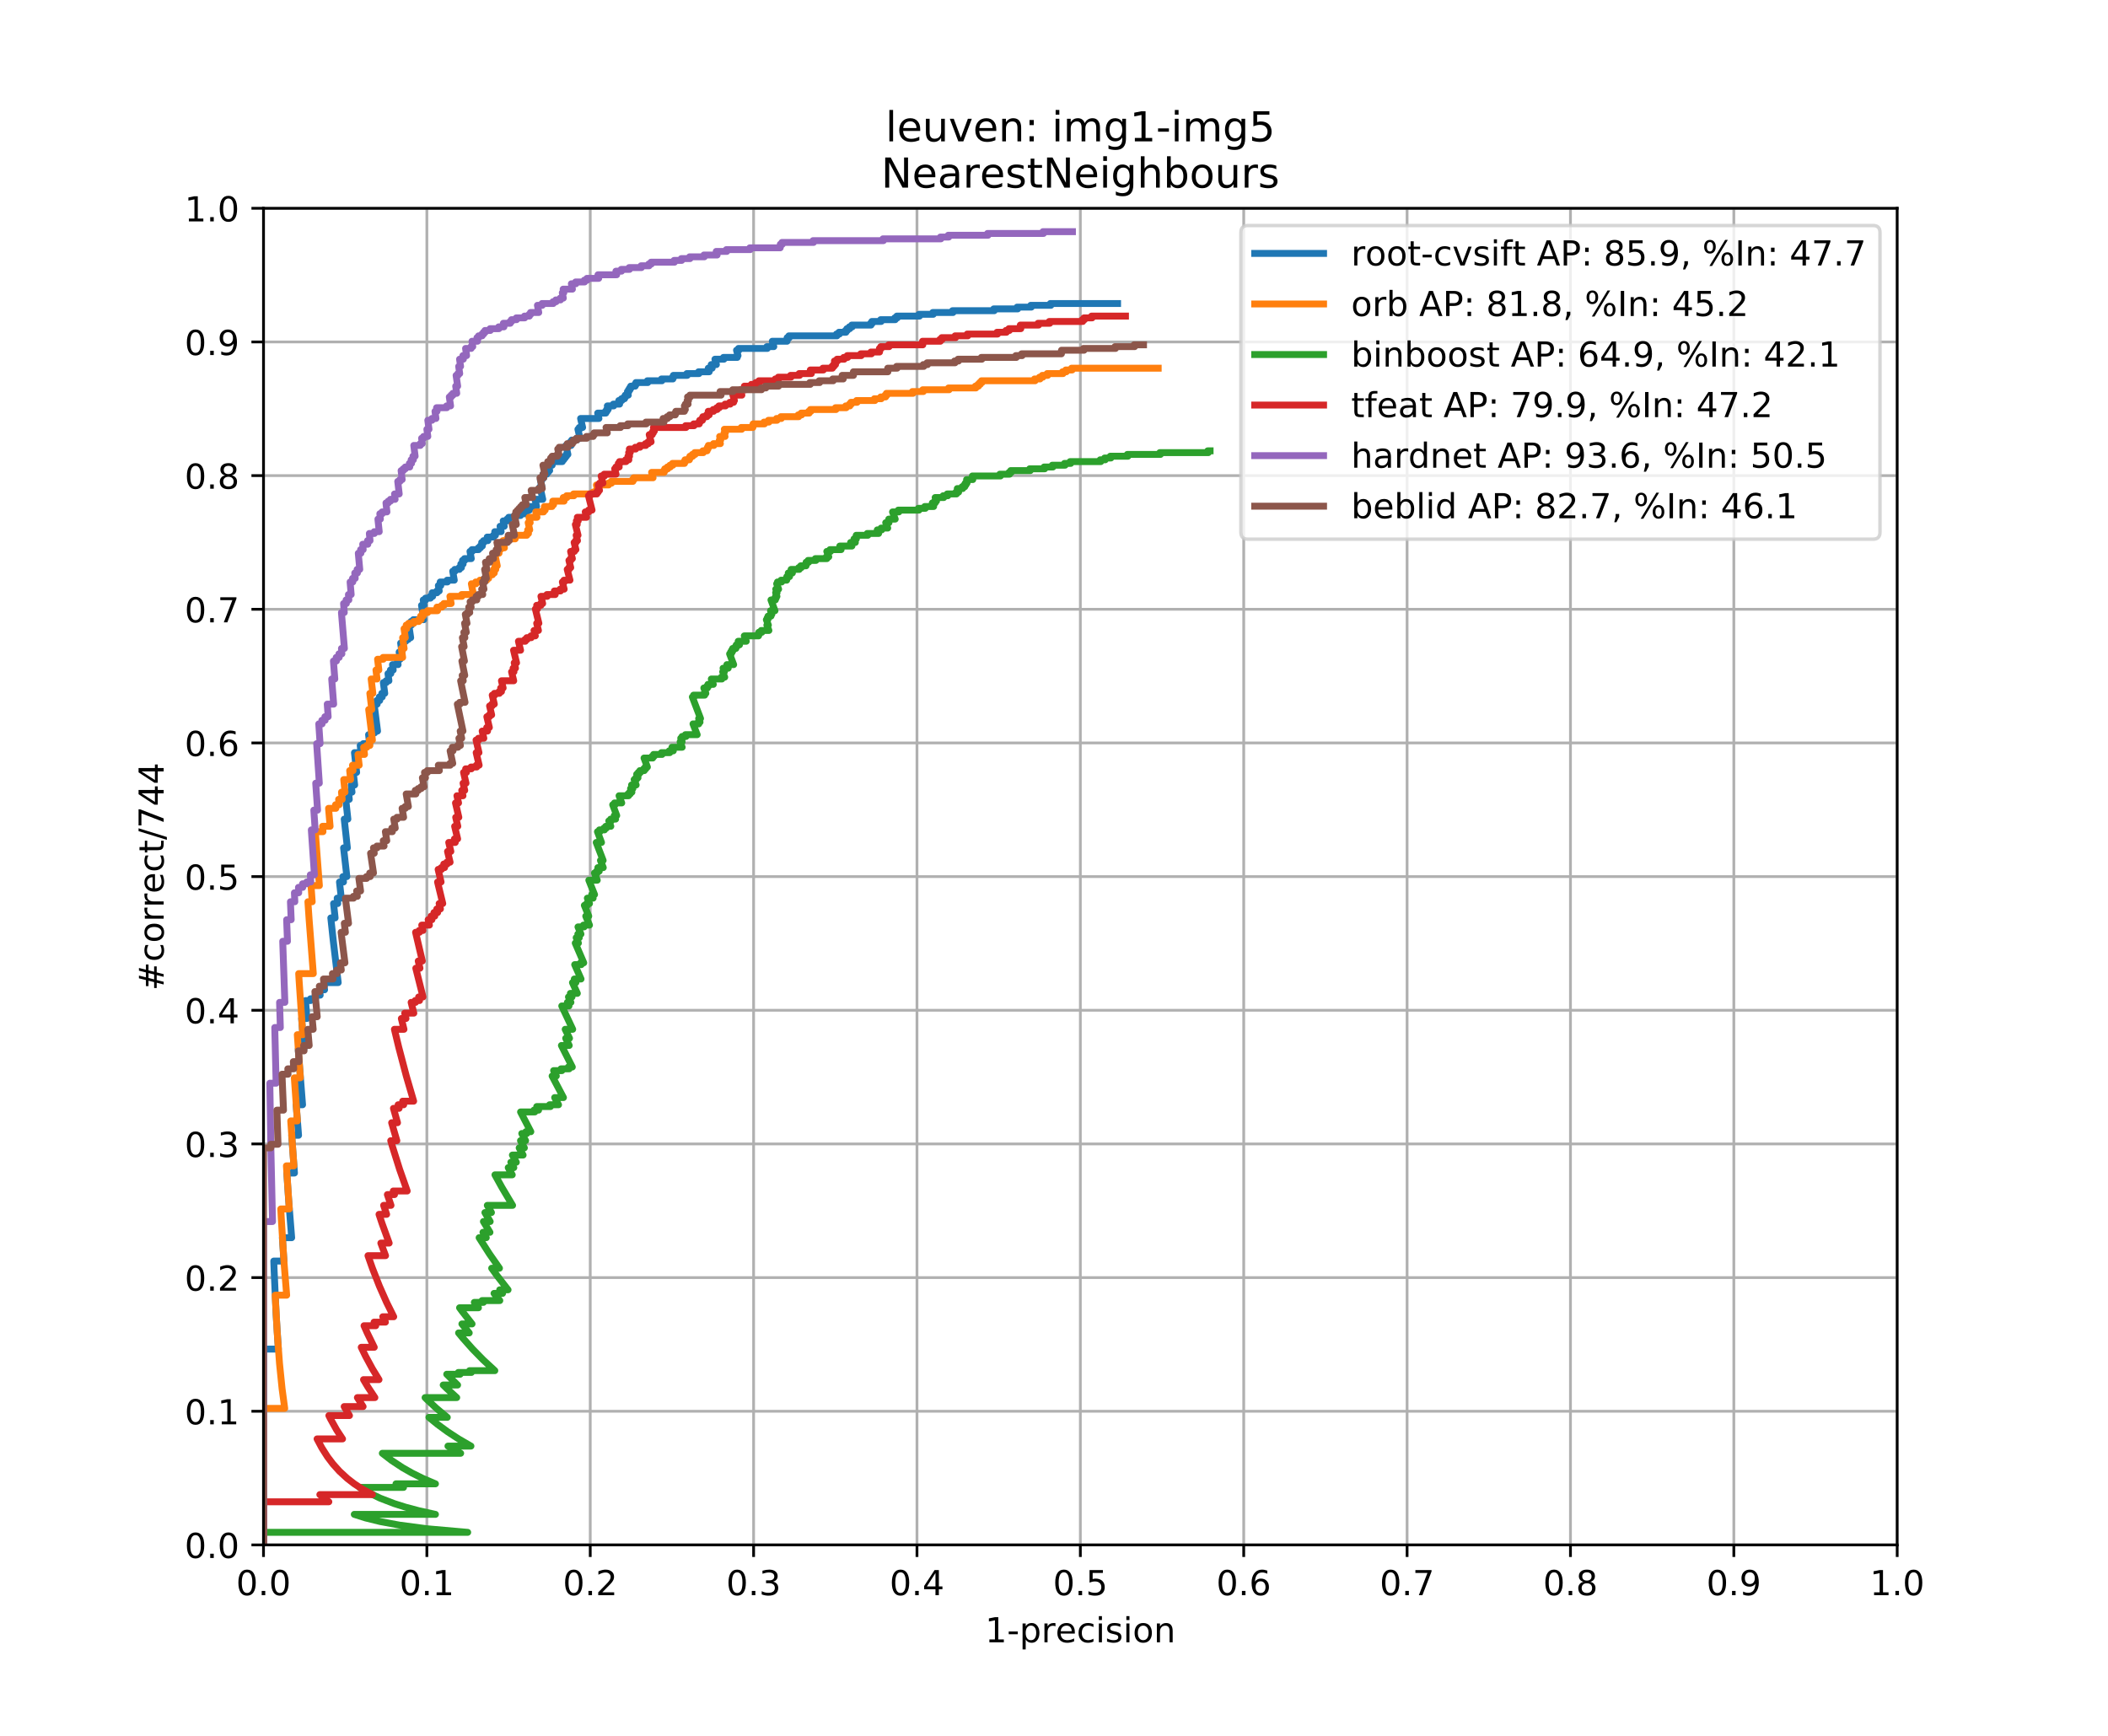<?xml version="1.0" encoding="utf-8" standalone="no"?>
<!DOCTYPE svg PUBLIC "-//W3C//DTD SVG 1.1//EN"
  "http://www.w3.org/Graphics/SVG/1.1/DTD/svg11.dtd">
<!-- Created with matplotlib (https://matplotlib.org/) -->
<svg height="504pt" version="1.1" viewBox="0 0 612 504" width="612pt" xmlns="http://www.w3.org/2000/svg" xmlns:xlink="http://www.w3.org/1999/xlink">
 <defs>
  <style type="text/css">
*{stroke-linecap:butt;stroke-linejoin:round;}
  </style>
 </defs>
 <g id="figure_1">
  <g id="patch_1">
   <path d="M 0 504 
L 612 504 
L 612 0 
L 0 0 
z
" style="fill:#ffffff;"/>
  </g>
  <g id="axes_1">
   <g id="patch_2">
    <path d="M 76.5 448.56 
L 550.8 448.56 
L 550.8 60.48 
L 76.5 60.48 
z
" style="fill:#ffffff;"/>
   </g>
   <g id="matplotlib.axis_1">
    <g id="xtick_1">
     <g id="line2d_1">
      <path clip-path="url(#p01a005ddd5)" d="M 76.5 448.56 
L 76.5 60.48 
" style="fill:none;stroke:#b0b0b0;stroke-linecap:square;stroke-width:0.8;"/>
     </g>
     <g id="line2d_2">
      <defs>
       <path d="M 0 0 
L 0 3.5 
" id="mcb70b30a86" style="stroke:#000000;stroke-width:0.8;"/>
      </defs>
      <g>
       <use style="stroke:#000000;stroke-width:0.8;" x="76.5" xlink:href="#mcb70b30a86" y="448.56"/>
      </g>
     </g>
     <g id="text_1">
      <!-- 0.0 -->
      <defs>
       <path d="M 31.781 66.406 
Q 24.172 66.406 20.328 58.906 
Q 16.5 51.422 16.5 36.375 
Q 16.5 21.391 20.328 13.891 
Q 24.172 6.391 31.781 6.391 
Q 39.453 6.391 43.281 13.891 
Q 47.125 21.391 47.125 36.375 
Q 47.125 51.422 43.281 58.906 
Q 39.453 66.406 31.781 66.406 
z
M 31.781 74.219 
Q 44.047 74.219 50.516 64.516 
Q 56.984 54.828 56.984 36.375 
Q 56.984 17.969 50.516 8.266 
Q 44.047 -1.422 31.781 -1.422 
Q 19.531 -1.422 13.062 8.266 
Q 6.594 17.969 6.594 36.375 
Q 6.594 54.828 13.062 64.516 
Q 19.531 74.219 31.781 74.219 
z
" id="DejaVuSans-48"/>
       <path d="M 10.688 12.406 
L 21 12.406 
L 21 0 
L 10.688 0 
z
" id="DejaVuSans-46"/>
      </defs>
      <g transform="translate(68.548 463.158)scale(0.1 -0.1)">
       <use xlink:href="#DejaVuSans-48"/>
       <use x="63.623" xlink:href="#DejaVuSans-46"/>
       <use x="95.41" xlink:href="#DejaVuSans-48"/>
      </g>
     </g>
    </g>
    <g id="xtick_2">
     <g id="line2d_3">
      <path clip-path="url(#p01a005ddd5)" d="M 123.93 448.56 
L 123.93 60.48 
" style="fill:none;stroke:#b0b0b0;stroke-linecap:square;stroke-width:0.8;"/>
     </g>
     <g id="line2d_4">
      <g>
       <use style="stroke:#000000;stroke-width:0.8;" x="123.93" xlink:href="#mcb70b30a86" y="448.56"/>
      </g>
     </g>
     <g id="text_2">
      <!-- 0.1 -->
      <defs>
       <path d="M 12.406 8.297 
L 28.516 8.297 
L 28.516 63.922 
L 10.984 60.406 
L 10.984 69.391 
L 28.422 72.906 
L 38.281 72.906 
L 38.281 8.297 
L 54.391 8.297 
L 54.391 0 
L 12.406 0 
z
" id="DejaVuSans-49"/>
      </defs>
      <g transform="translate(115.978 463.158)scale(0.1 -0.1)">
       <use xlink:href="#DejaVuSans-48"/>
       <use x="63.623" xlink:href="#DejaVuSans-46"/>
       <use x="95.41" xlink:href="#DejaVuSans-49"/>
      </g>
     </g>
    </g>
    <g id="xtick_3">
     <g id="line2d_5">
      <path clip-path="url(#p01a005ddd5)" d="M 171.36 448.56 
L 171.36 60.48 
" style="fill:none;stroke:#b0b0b0;stroke-linecap:square;stroke-width:0.8;"/>
     </g>
     <g id="line2d_6">
      <g>
       <use style="stroke:#000000;stroke-width:0.8;" x="171.36" xlink:href="#mcb70b30a86" y="448.56"/>
      </g>
     </g>
     <g id="text_3">
      <!-- 0.2 -->
      <defs>
       <path d="M 19.188 8.297 
L 53.609 8.297 
L 53.609 0 
L 7.328 0 
L 7.328 8.297 
Q 12.938 14.109 22.625 23.891 
Q 32.328 33.688 34.812 36.531 
Q 39.547 41.844 41.422 45.531 
Q 43.312 49.219 43.312 52.781 
Q 43.312 58.594 39.234 62.25 
Q 35.156 65.922 28.609 65.922 
Q 23.969 65.922 18.812 64.312 
Q 13.672 62.703 7.812 59.422 
L 7.812 69.391 
Q 13.766 71.781 18.938 73 
Q 24.125 74.219 28.422 74.219 
Q 39.75 74.219 46.484 68.547 
Q 53.219 62.891 53.219 53.422 
Q 53.219 48.922 51.531 44.891 
Q 49.859 40.875 45.406 35.406 
Q 44.188 33.984 37.641 27.219 
Q 31.109 20.453 19.188 8.297 
z
" id="DejaVuSans-50"/>
      </defs>
      <g transform="translate(163.408 463.158)scale(0.1 -0.1)">
       <use xlink:href="#DejaVuSans-48"/>
       <use x="63.623" xlink:href="#DejaVuSans-46"/>
       <use x="95.41" xlink:href="#DejaVuSans-50"/>
      </g>
     </g>
    </g>
    <g id="xtick_4">
     <g id="line2d_7">
      <path clip-path="url(#p01a005ddd5)" d="M 218.79 448.56 
L 218.79 60.48 
" style="fill:none;stroke:#b0b0b0;stroke-linecap:square;stroke-width:0.8;"/>
     </g>
     <g id="line2d_8">
      <g>
       <use style="stroke:#000000;stroke-width:0.8;" x="218.79" xlink:href="#mcb70b30a86" y="448.56"/>
      </g>
     </g>
     <g id="text_4">
      <!-- 0.3 -->
      <defs>
       <path d="M 40.578 39.312 
Q 47.656 37.797 51.625 33 
Q 55.609 28.219 55.609 21.188 
Q 55.609 10.406 48.188 4.484 
Q 40.766 -1.422 27.094 -1.422 
Q 22.516 -1.422 17.656 -0.516 
Q 12.797 0.391 7.625 2.203 
L 7.625 11.719 
Q 11.719 9.328 16.594 8.109 
Q 21.484 6.891 26.812 6.891 
Q 36.078 6.891 40.938 10.547 
Q 45.797 14.203 45.797 21.188 
Q 45.797 27.641 41.281 31.266 
Q 36.766 34.906 28.719 34.906 
L 20.219 34.906 
L 20.219 43.016 
L 29.109 43.016 
Q 36.375 43.016 40.234 45.922 
Q 44.094 48.828 44.094 54.297 
Q 44.094 59.906 40.109 62.906 
Q 36.141 65.922 28.719 65.922 
Q 24.656 65.922 20.016 65.031 
Q 15.375 64.156 9.812 62.312 
L 9.812 71.094 
Q 15.438 72.656 20.344 73.438 
Q 25.25 74.219 29.594 74.219 
Q 40.828 74.219 47.359 69.109 
Q 53.906 64.016 53.906 55.328 
Q 53.906 49.266 50.438 45.094 
Q 46.969 40.922 40.578 39.312 
z
" id="DejaVuSans-51"/>
      </defs>
      <g transform="translate(210.838 463.158)scale(0.1 -0.1)">
       <use xlink:href="#DejaVuSans-48"/>
       <use x="63.623" xlink:href="#DejaVuSans-46"/>
       <use x="95.41" xlink:href="#DejaVuSans-51"/>
      </g>
     </g>
    </g>
    <g id="xtick_5">
     <g id="line2d_9">
      <path clip-path="url(#p01a005ddd5)" d="M 266.22 448.56 
L 266.22 60.48 
" style="fill:none;stroke:#b0b0b0;stroke-linecap:square;stroke-width:0.8;"/>
     </g>
     <g id="line2d_10">
      <g>
       <use style="stroke:#000000;stroke-width:0.8;" x="266.22" xlink:href="#mcb70b30a86" y="448.56"/>
      </g>
     </g>
     <g id="text_5">
      <!-- 0.4 -->
      <defs>
       <path d="M 37.797 64.312 
L 12.891 25.391 
L 37.797 25.391 
z
M 35.203 72.906 
L 47.609 72.906 
L 47.609 25.391 
L 58.016 25.391 
L 58.016 17.188 
L 47.609 17.188 
L 47.609 0 
L 37.797 0 
L 37.797 17.188 
L 4.891 17.188 
L 4.891 26.703 
z
" id="DejaVuSans-52"/>
      </defs>
      <g transform="translate(258.268 463.158)scale(0.1 -0.1)">
       <use xlink:href="#DejaVuSans-48"/>
       <use x="63.623" xlink:href="#DejaVuSans-46"/>
       <use x="95.41" xlink:href="#DejaVuSans-52"/>
      </g>
     </g>
    </g>
    <g id="xtick_6">
     <g id="line2d_11">
      <path clip-path="url(#p01a005ddd5)" d="M 313.65 448.56 
L 313.65 60.48 
" style="fill:none;stroke:#b0b0b0;stroke-linecap:square;stroke-width:0.8;"/>
     </g>
     <g id="line2d_12">
      <g>
       <use style="stroke:#000000;stroke-width:0.8;" x="313.65" xlink:href="#mcb70b30a86" y="448.56"/>
      </g>
     </g>
     <g id="text_6">
      <!-- 0.5 -->
      <defs>
       <path d="M 10.797 72.906 
L 49.516 72.906 
L 49.516 64.594 
L 19.828 64.594 
L 19.828 46.734 
Q 21.969 47.469 24.109 47.828 
Q 26.266 48.188 28.422 48.188 
Q 40.625 48.188 47.75 41.5 
Q 54.891 34.812 54.891 23.391 
Q 54.891 11.625 47.562 5.094 
Q 40.234 -1.422 26.906 -1.422 
Q 22.312 -1.422 17.547 -0.641 
Q 12.797 0.141 7.719 1.703 
L 7.719 11.625 
Q 12.109 9.234 16.797 8.062 
Q 21.484 6.891 26.703 6.891 
Q 35.156 6.891 40.078 11.328 
Q 45.016 15.766 45.016 23.391 
Q 45.016 31 40.078 35.438 
Q 35.156 39.891 26.703 39.891 
Q 22.75 39.891 18.812 39.016 
Q 14.891 38.141 10.797 36.281 
z
" id="DejaVuSans-53"/>
      </defs>
      <g transform="translate(305.698 463.158)scale(0.1 -0.1)">
       <use xlink:href="#DejaVuSans-48"/>
       <use x="63.623" xlink:href="#DejaVuSans-46"/>
       <use x="95.41" xlink:href="#DejaVuSans-53"/>
      </g>
     </g>
    </g>
    <g id="xtick_7">
     <g id="line2d_13">
      <path clip-path="url(#p01a005ddd5)" d="M 361.08 448.56 
L 361.08 60.48 
" style="fill:none;stroke:#b0b0b0;stroke-linecap:square;stroke-width:0.8;"/>
     </g>
     <g id="line2d_14">
      <g>
       <use style="stroke:#000000;stroke-width:0.8;" x="361.08" xlink:href="#mcb70b30a86" y="448.56"/>
      </g>
     </g>
     <g id="text_7">
      <!-- 0.6 -->
      <defs>
       <path d="M 33.016 40.375 
Q 26.375 40.375 22.484 35.828 
Q 18.609 31.297 18.609 23.391 
Q 18.609 15.531 22.484 10.953 
Q 26.375 6.391 33.016 6.391 
Q 39.656 6.391 43.531 10.953 
Q 47.406 15.531 47.406 23.391 
Q 47.406 31.297 43.531 35.828 
Q 39.656 40.375 33.016 40.375 
z
M 52.594 71.297 
L 52.594 62.312 
Q 48.875 64.062 45.094 64.984 
Q 41.312 65.922 37.594 65.922 
Q 27.828 65.922 22.672 59.328 
Q 17.531 52.734 16.797 39.406 
Q 19.672 43.656 24.016 45.922 
Q 28.375 48.188 33.594 48.188 
Q 44.578 48.188 50.953 41.516 
Q 57.328 34.859 57.328 23.391 
Q 57.328 12.156 50.688 5.359 
Q 44.047 -1.422 33.016 -1.422 
Q 20.359 -1.422 13.672 8.266 
Q 6.984 17.969 6.984 36.375 
Q 6.984 53.656 15.188 63.938 
Q 23.391 74.219 37.203 74.219 
Q 40.922 74.219 44.703 73.484 
Q 48.484 72.75 52.594 71.297 
z
" id="DejaVuSans-54"/>
      </defs>
      <g transform="translate(353.128 463.158)scale(0.1 -0.1)">
       <use xlink:href="#DejaVuSans-48"/>
       <use x="63.623" xlink:href="#DejaVuSans-46"/>
       <use x="95.41" xlink:href="#DejaVuSans-54"/>
      </g>
     </g>
    </g>
    <g id="xtick_8">
     <g id="line2d_15">
      <path clip-path="url(#p01a005ddd5)" d="M 408.51 448.56 
L 408.51 60.48 
" style="fill:none;stroke:#b0b0b0;stroke-linecap:square;stroke-width:0.8;"/>
     </g>
     <g id="line2d_16">
      <g>
       <use style="stroke:#000000;stroke-width:0.8;" x="408.51" xlink:href="#mcb70b30a86" y="448.56"/>
      </g>
     </g>
     <g id="text_8">
      <!-- 0.7 -->
      <defs>
       <path d="M 8.203 72.906 
L 55.078 72.906 
L 55.078 68.703 
L 28.609 0 
L 18.312 0 
L 43.219 64.594 
L 8.203 64.594 
z
" id="DejaVuSans-55"/>
      </defs>
      <g transform="translate(400.558 463.158)scale(0.1 -0.1)">
       <use xlink:href="#DejaVuSans-48"/>
       <use x="63.623" xlink:href="#DejaVuSans-46"/>
       <use x="95.41" xlink:href="#DejaVuSans-55"/>
      </g>
     </g>
    </g>
    <g id="xtick_9">
     <g id="line2d_17">
      <path clip-path="url(#p01a005ddd5)" d="M 455.94 448.56 
L 455.94 60.48 
" style="fill:none;stroke:#b0b0b0;stroke-linecap:square;stroke-width:0.8;"/>
     </g>
     <g id="line2d_18">
      <g>
       <use style="stroke:#000000;stroke-width:0.8;" x="455.94" xlink:href="#mcb70b30a86" y="448.56"/>
      </g>
     </g>
     <g id="text_9">
      <!-- 0.8 -->
      <defs>
       <path d="M 31.781 34.625 
Q 24.75 34.625 20.719 30.859 
Q 16.703 27.094 16.703 20.516 
Q 16.703 13.922 20.719 10.156 
Q 24.75 6.391 31.781 6.391 
Q 38.812 6.391 42.859 10.172 
Q 46.922 13.969 46.922 20.516 
Q 46.922 27.094 42.891 30.859 
Q 38.875 34.625 31.781 34.625 
z
M 21.922 38.812 
Q 15.578 40.375 12.031 44.719 
Q 8.5 49.078 8.5 55.328 
Q 8.5 64.062 14.719 69.141 
Q 20.953 74.219 31.781 74.219 
Q 42.672 74.219 48.875 69.141 
Q 55.078 64.062 55.078 55.328 
Q 55.078 49.078 51.531 44.719 
Q 48 40.375 41.703 38.812 
Q 48.828 37.156 52.797 32.312 
Q 56.781 27.484 56.781 20.516 
Q 56.781 9.906 50.312 4.234 
Q 43.844 -1.422 31.781 -1.422 
Q 19.734 -1.422 13.25 4.234 
Q 6.781 9.906 6.781 20.516 
Q 6.781 27.484 10.781 32.312 
Q 14.797 37.156 21.922 38.812 
z
M 18.312 54.391 
Q 18.312 48.734 21.844 45.562 
Q 25.391 42.391 31.781 42.391 
Q 38.141 42.391 41.719 45.562 
Q 45.312 48.734 45.312 54.391 
Q 45.312 60.062 41.719 63.234 
Q 38.141 66.406 31.781 66.406 
Q 25.391 66.406 21.844 63.234 
Q 18.312 60.062 18.312 54.391 
z
" id="DejaVuSans-56"/>
      </defs>
      <g transform="translate(447.988 463.158)scale(0.1 -0.1)">
       <use xlink:href="#DejaVuSans-48"/>
       <use x="63.623" xlink:href="#DejaVuSans-46"/>
       <use x="95.41" xlink:href="#DejaVuSans-56"/>
      </g>
     </g>
    </g>
    <g id="xtick_10">
     <g id="line2d_19">
      <path clip-path="url(#p01a005ddd5)" d="M 503.37 448.56 
L 503.37 60.48 
" style="fill:none;stroke:#b0b0b0;stroke-linecap:square;stroke-width:0.8;"/>
     </g>
     <g id="line2d_20">
      <g>
       <use style="stroke:#000000;stroke-width:0.8;" x="503.37" xlink:href="#mcb70b30a86" y="448.56"/>
      </g>
     </g>
     <g id="text_10">
      <!-- 0.9 -->
      <defs>
       <path d="M 10.984 1.516 
L 10.984 10.5 
Q 14.703 8.734 18.5 7.812 
Q 22.312 6.891 25.984 6.891 
Q 35.75 6.891 40.891 13.453 
Q 46.047 20.016 46.781 33.406 
Q 43.953 29.203 39.594 26.953 
Q 35.25 24.703 29.984 24.703 
Q 19.047 24.703 12.672 31.312 
Q 6.297 37.938 6.297 49.422 
Q 6.297 60.641 12.938 67.422 
Q 19.578 74.219 30.609 74.219 
Q 43.266 74.219 49.922 64.516 
Q 56.594 54.828 56.594 36.375 
Q 56.594 19.141 48.406 8.859 
Q 40.234 -1.422 26.422 -1.422 
Q 22.703 -1.422 18.891 -0.688 
Q 15.094 0.047 10.984 1.516 
z
M 30.609 32.422 
Q 37.25 32.422 41.125 36.953 
Q 45.016 41.5 45.016 49.422 
Q 45.016 57.281 41.125 61.844 
Q 37.25 66.406 30.609 66.406 
Q 23.969 66.406 20.094 61.844 
Q 16.219 57.281 16.219 49.422 
Q 16.219 41.5 20.094 36.953 
Q 23.969 32.422 30.609 32.422 
z
" id="DejaVuSans-57"/>
      </defs>
      <g transform="translate(495.418 463.158)scale(0.1 -0.1)">
       <use xlink:href="#DejaVuSans-48"/>
       <use x="63.623" xlink:href="#DejaVuSans-46"/>
       <use x="95.41" xlink:href="#DejaVuSans-57"/>
      </g>
     </g>
    </g>
    <g id="xtick_11">
     <g id="line2d_21">
      <path clip-path="url(#p01a005ddd5)" d="M 550.8 448.56 
L 550.8 60.48 
" style="fill:none;stroke:#b0b0b0;stroke-linecap:square;stroke-width:0.8;"/>
     </g>
     <g id="line2d_22">
      <g>
       <use style="stroke:#000000;stroke-width:0.8;" x="550.8" xlink:href="#mcb70b30a86" y="448.56"/>
      </g>
     </g>
     <g id="text_11">
      <!-- 1.0 -->
      <g transform="translate(542.848 463.158)scale(0.1 -0.1)">
       <use xlink:href="#DejaVuSans-49"/>
       <use x="63.623" xlink:href="#DejaVuSans-46"/>
       <use x="95.41" xlink:href="#DejaVuSans-48"/>
      </g>
     </g>
    </g>
    <g id="text_12">
     <!-- 1-precision -->
     <defs>
      <path d="M 4.891 31.391 
L 31.203 31.391 
L 31.203 23.391 
L 4.891 23.391 
z
" id="DejaVuSans-45"/>
      <path d="M 18.109 8.203 
L 18.109 -20.797 
L 9.078 -20.797 
L 9.078 54.688 
L 18.109 54.688 
L 18.109 46.391 
Q 20.953 51.266 25.266 53.625 
Q 29.594 56 35.594 56 
Q 45.562 56 51.781 48.094 
Q 58.016 40.188 58.016 27.297 
Q 58.016 14.406 51.781 6.484 
Q 45.562 -1.422 35.594 -1.422 
Q 29.594 -1.422 25.266 0.953 
Q 20.953 3.328 18.109 8.203 
z
M 48.688 27.297 
Q 48.688 37.203 44.609 42.844 
Q 40.531 48.484 33.406 48.484 
Q 26.266 48.484 22.188 42.844 
Q 18.109 37.203 18.109 27.297 
Q 18.109 17.391 22.188 11.75 
Q 26.266 6.109 33.406 6.109 
Q 40.531 6.109 44.609 11.75 
Q 48.688 17.391 48.688 27.297 
z
" id="DejaVuSans-112"/>
      <path d="M 41.109 46.297 
Q 39.594 47.172 37.812 47.578 
Q 36.031 48 33.891 48 
Q 26.266 48 22.188 43.047 
Q 18.109 38.094 18.109 28.812 
L 18.109 0 
L 9.078 0 
L 9.078 54.688 
L 18.109 54.688 
L 18.109 46.188 
Q 20.953 51.172 25.484 53.578 
Q 30.031 56 36.531 56 
Q 37.453 56 38.578 55.875 
Q 39.703 55.766 41.062 55.516 
z
" id="DejaVuSans-114"/>
      <path d="M 56.203 29.594 
L 56.203 25.203 
L 14.891 25.203 
Q 15.484 15.922 20.484 11.062 
Q 25.484 6.203 34.422 6.203 
Q 39.594 6.203 44.453 7.469 
Q 49.312 8.734 54.109 11.281 
L 54.109 2.781 
Q 49.266 0.734 44.188 -0.344 
Q 39.109 -1.422 33.891 -1.422 
Q 20.797 -1.422 13.156 6.188 
Q 5.516 13.812 5.516 26.812 
Q 5.516 40.234 12.766 48.109 
Q 20.016 56 32.328 56 
Q 43.359 56 49.781 48.891 
Q 56.203 41.797 56.203 29.594 
z
M 47.219 32.234 
Q 47.125 39.594 43.094 43.984 
Q 39.062 48.391 32.422 48.391 
Q 24.906 48.391 20.391 44.141 
Q 15.875 39.891 15.188 32.172 
z
" id="DejaVuSans-101"/>
      <path d="M 48.781 52.594 
L 48.781 44.188 
Q 44.969 46.297 41.141 47.344 
Q 37.312 48.391 33.406 48.391 
Q 24.656 48.391 19.812 42.844 
Q 14.984 37.312 14.984 27.297 
Q 14.984 17.281 19.812 11.734 
Q 24.656 6.203 33.406 6.203 
Q 37.312 6.203 41.141 7.25 
Q 44.969 8.297 48.781 10.406 
L 48.781 2.094 
Q 45.016 0.344 40.984 -0.531 
Q 36.969 -1.422 32.422 -1.422 
Q 20.062 -1.422 12.781 6.344 
Q 5.516 14.109 5.516 27.297 
Q 5.516 40.672 12.859 48.328 
Q 20.219 56 33.016 56 
Q 37.156 56 41.109 55.141 
Q 45.062 54.297 48.781 52.594 
z
" id="DejaVuSans-99"/>
      <path d="M 9.422 54.688 
L 18.406 54.688 
L 18.406 0 
L 9.422 0 
z
M 9.422 75.984 
L 18.406 75.984 
L 18.406 64.594 
L 9.422 64.594 
z
" id="DejaVuSans-105"/>
      <path d="M 44.281 53.078 
L 44.281 44.578 
Q 40.484 46.531 36.375 47.5 
Q 32.281 48.484 27.875 48.484 
Q 21.188 48.484 17.844 46.438 
Q 14.5 44.391 14.5 40.281 
Q 14.5 37.156 16.891 35.375 
Q 19.281 33.594 26.516 31.984 
L 29.594 31.297 
Q 39.156 29.25 43.188 25.516 
Q 47.219 21.781 47.219 15.094 
Q 47.219 7.469 41.188 3.016 
Q 35.156 -1.422 24.609 -1.422 
Q 20.219 -1.422 15.453 -0.562 
Q 10.688 0.297 5.422 2 
L 5.422 11.281 
Q 10.406 8.688 15.234 7.391 
Q 20.062 6.109 24.812 6.109 
Q 31.156 6.109 34.562 8.281 
Q 37.984 10.453 37.984 14.406 
Q 37.984 18.062 35.516 20.016 
Q 33.062 21.969 24.703 23.781 
L 21.578 24.516 
Q 13.234 26.266 9.516 29.906 
Q 5.812 33.547 5.812 39.891 
Q 5.812 47.609 11.281 51.797 
Q 16.75 56 26.812 56 
Q 31.781 56 36.172 55.266 
Q 40.578 54.547 44.281 53.078 
z
" id="DejaVuSans-115"/>
      <path d="M 30.609 48.391 
Q 23.391 48.391 19.188 42.75 
Q 14.984 37.109 14.984 27.297 
Q 14.984 17.484 19.156 11.844 
Q 23.344 6.203 30.609 6.203 
Q 37.797 6.203 41.984 11.859 
Q 46.188 17.531 46.188 27.297 
Q 46.188 37.016 41.984 42.703 
Q 37.797 48.391 30.609 48.391 
z
M 30.609 56 
Q 42.328 56 49.016 48.375 
Q 55.719 40.766 55.719 27.297 
Q 55.719 13.875 49.016 6.219 
Q 42.328 -1.422 30.609 -1.422 
Q 18.844 -1.422 12.172 6.219 
Q 5.516 13.875 5.516 27.297 
Q 5.516 40.766 12.172 48.375 
Q 18.844 56 30.609 56 
z
" id="DejaVuSans-111"/>
      <path d="M 54.891 33.016 
L 54.891 0 
L 45.906 0 
L 45.906 32.719 
Q 45.906 40.484 42.875 44.328 
Q 39.844 48.188 33.797 48.188 
Q 26.516 48.188 22.312 43.547 
Q 18.109 38.922 18.109 30.906 
L 18.109 0 
L 9.078 0 
L 9.078 54.688 
L 18.109 54.688 
L 18.109 46.188 
Q 21.344 51.125 25.703 53.562 
Q 30.078 56 35.797 56 
Q 45.219 56 50.047 50.172 
Q 54.891 44.344 54.891 33.016 
z
" id="DejaVuSans-110"/>
     </defs>
     <g transform="translate(286 476.837)scale(0.1 -0.1)">
      <use xlink:href="#DejaVuSans-49"/>
      <use x="63.623" xlink:href="#DejaVuSans-45"/>
      <use x="99.707" xlink:href="#DejaVuSans-112"/>
      <use x="163.184" xlink:href="#DejaVuSans-114"/>
      <use x="204.266" xlink:href="#DejaVuSans-101"/>
      <use x="265.789" xlink:href="#DejaVuSans-99"/>
      <use x="320.77" xlink:href="#DejaVuSans-105"/>
      <use x="348.553" xlink:href="#DejaVuSans-115"/>
      <use x="400.652" xlink:href="#DejaVuSans-105"/>
      <use x="428.436" xlink:href="#DejaVuSans-111"/>
      <use x="489.617" xlink:href="#DejaVuSans-110"/>
     </g>
    </g>
   </g>
   <g id="matplotlib.axis_2">
    <g id="ytick_1">
     <g id="line2d_23">
      <path clip-path="url(#p01a005ddd5)" d="M 76.5 448.56 
L 550.8 448.56 
" style="fill:none;stroke:#b0b0b0;stroke-linecap:square;stroke-width:0.8;"/>
     </g>
     <g id="line2d_24">
      <defs>
       <path d="M 0 0 
L -3.5 0 
" id="m2fc96ada5a" style="stroke:#000000;stroke-width:0.8;"/>
      </defs>
      <g>
       <use style="stroke:#000000;stroke-width:0.8;" x="76.5" xlink:href="#m2fc96ada5a" y="448.56"/>
      </g>
     </g>
     <g id="text_13">
      <!-- 0.0 -->
      <g transform="translate(53.597 452.359)scale(0.1 -0.1)">
       <use xlink:href="#DejaVuSans-48"/>
       <use x="63.623" xlink:href="#DejaVuSans-46"/>
       <use x="95.41" xlink:href="#DejaVuSans-48"/>
      </g>
     </g>
    </g>
    <g id="ytick_2">
     <g id="line2d_25">
      <path clip-path="url(#p01a005ddd5)" d="M 76.5 409.752 
L 550.8 409.752 
" style="fill:none;stroke:#b0b0b0;stroke-linecap:square;stroke-width:0.8;"/>
     </g>
     <g id="line2d_26">
      <g>
       <use style="stroke:#000000;stroke-width:0.8;" x="76.5" xlink:href="#m2fc96ada5a" y="409.752"/>
      </g>
     </g>
     <g id="text_14">
      <!-- 0.1 -->
      <g transform="translate(53.597 413.551)scale(0.1 -0.1)">
       <use xlink:href="#DejaVuSans-48"/>
       <use x="63.623" xlink:href="#DejaVuSans-46"/>
       <use x="95.41" xlink:href="#DejaVuSans-49"/>
      </g>
     </g>
    </g>
    <g id="ytick_3">
     <g id="line2d_27">
      <path clip-path="url(#p01a005ddd5)" d="M 76.5 370.944 
L 550.8 370.944 
" style="fill:none;stroke:#b0b0b0;stroke-linecap:square;stroke-width:0.8;"/>
     </g>
     <g id="line2d_28">
      <g>
       <use style="stroke:#000000;stroke-width:0.8;" x="76.5" xlink:href="#m2fc96ada5a" y="370.944"/>
      </g>
     </g>
     <g id="text_15">
      <!-- 0.2 -->
      <g transform="translate(53.597 374.743)scale(0.1 -0.1)">
       <use xlink:href="#DejaVuSans-48"/>
       <use x="63.623" xlink:href="#DejaVuSans-46"/>
       <use x="95.41" xlink:href="#DejaVuSans-50"/>
      </g>
     </g>
    </g>
    <g id="ytick_4">
     <g id="line2d_29">
      <path clip-path="url(#p01a005ddd5)" d="M 76.5 332.136 
L 550.8 332.136 
" style="fill:none;stroke:#b0b0b0;stroke-linecap:square;stroke-width:0.8;"/>
     </g>
     <g id="line2d_30">
      <g>
       <use style="stroke:#000000;stroke-width:0.8;" x="76.5" xlink:href="#m2fc96ada5a" y="332.136"/>
      </g>
     </g>
     <g id="text_16">
      <!-- 0.3 -->
      <g transform="translate(53.597 335.935)scale(0.1 -0.1)">
       <use xlink:href="#DejaVuSans-48"/>
       <use x="63.623" xlink:href="#DejaVuSans-46"/>
       <use x="95.41" xlink:href="#DejaVuSans-51"/>
      </g>
     </g>
    </g>
    <g id="ytick_5">
     <g id="line2d_31">
      <path clip-path="url(#p01a005ddd5)" d="M 76.5 293.328 
L 550.8 293.328 
" style="fill:none;stroke:#b0b0b0;stroke-linecap:square;stroke-width:0.8;"/>
     </g>
     <g id="line2d_32">
      <g>
       <use style="stroke:#000000;stroke-width:0.8;" x="76.5" xlink:href="#m2fc96ada5a" y="293.328"/>
      </g>
     </g>
     <g id="text_17">
      <!-- 0.4 -->
      <g transform="translate(53.597 297.127)scale(0.1 -0.1)">
       <use xlink:href="#DejaVuSans-48"/>
       <use x="63.623" xlink:href="#DejaVuSans-46"/>
       <use x="95.41" xlink:href="#DejaVuSans-52"/>
      </g>
     </g>
    </g>
    <g id="ytick_6">
     <g id="line2d_33">
      <path clip-path="url(#p01a005ddd5)" d="M 76.5 254.52 
L 550.8 254.52 
" style="fill:none;stroke:#b0b0b0;stroke-linecap:square;stroke-width:0.8;"/>
     </g>
     <g id="line2d_34">
      <g>
       <use style="stroke:#000000;stroke-width:0.8;" x="76.5" xlink:href="#m2fc96ada5a" y="254.52"/>
      </g>
     </g>
     <g id="text_18">
      <!-- 0.5 -->
      <g transform="translate(53.597 258.319)scale(0.1 -0.1)">
       <use xlink:href="#DejaVuSans-48"/>
       <use x="63.623" xlink:href="#DejaVuSans-46"/>
       <use x="95.41" xlink:href="#DejaVuSans-53"/>
      </g>
     </g>
    </g>
    <g id="ytick_7">
     <g id="line2d_35">
      <path clip-path="url(#p01a005ddd5)" d="M 76.5 215.712 
L 550.8 215.712 
" style="fill:none;stroke:#b0b0b0;stroke-linecap:square;stroke-width:0.8;"/>
     </g>
     <g id="line2d_36">
      <g>
       <use style="stroke:#000000;stroke-width:0.8;" x="76.5" xlink:href="#m2fc96ada5a" y="215.712"/>
      </g>
     </g>
     <g id="text_19">
      <!-- 0.6 -->
      <g transform="translate(53.597 219.511)scale(0.1 -0.1)">
       <use xlink:href="#DejaVuSans-48"/>
       <use x="63.623" xlink:href="#DejaVuSans-46"/>
       <use x="95.41" xlink:href="#DejaVuSans-54"/>
      </g>
     </g>
    </g>
    <g id="ytick_8">
     <g id="line2d_37">
      <path clip-path="url(#p01a005ddd5)" d="M 76.5 176.904 
L 550.8 176.904 
" style="fill:none;stroke:#b0b0b0;stroke-linecap:square;stroke-width:0.8;"/>
     </g>
     <g id="line2d_38">
      <g>
       <use style="stroke:#000000;stroke-width:0.8;" x="76.5" xlink:href="#m2fc96ada5a" y="176.904"/>
      </g>
     </g>
     <g id="text_20">
      <!-- 0.7 -->
      <g transform="translate(53.597 180.703)scale(0.1 -0.1)">
       <use xlink:href="#DejaVuSans-48"/>
       <use x="63.623" xlink:href="#DejaVuSans-46"/>
       <use x="95.41" xlink:href="#DejaVuSans-55"/>
      </g>
     </g>
    </g>
    <g id="ytick_9">
     <g id="line2d_39">
      <path clip-path="url(#p01a005ddd5)" d="M 76.5 138.096 
L 550.8 138.096 
" style="fill:none;stroke:#b0b0b0;stroke-linecap:square;stroke-width:0.8;"/>
     </g>
     <g id="line2d_40">
      <g>
       <use style="stroke:#000000;stroke-width:0.8;" x="76.5" xlink:href="#m2fc96ada5a" y="138.096"/>
      </g>
     </g>
     <g id="text_21">
      <!-- 0.8 -->
      <g transform="translate(53.597 141.895)scale(0.1 -0.1)">
       <use xlink:href="#DejaVuSans-48"/>
       <use x="63.623" xlink:href="#DejaVuSans-46"/>
       <use x="95.41" xlink:href="#DejaVuSans-56"/>
      </g>
     </g>
    </g>
    <g id="ytick_10">
     <g id="line2d_41">
      <path clip-path="url(#p01a005ddd5)" d="M 76.5 99.288 
L 550.8 99.288 
" style="fill:none;stroke:#b0b0b0;stroke-linecap:square;stroke-width:0.8;"/>
     </g>
     <g id="line2d_42">
      <g>
       <use style="stroke:#000000;stroke-width:0.8;" x="76.5" xlink:href="#m2fc96ada5a" y="99.288"/>
      </g>
     </g>
     <g id="text_22">
      <!-- 0.9 -->
      <g transform="translate(53.597 103.087)scale(0.1 -0.1)">
       <use xlink:href="#DejaVuSans-48"/>
       <use x="63.623" xlink:href="#DejaVuSans-46"/>
       <use x="95.41" xlink:href="#DejaVuSans-57"/>
      </g>
     </g>
    </g>
    <g id="ytick_11">
     <g id="line2d_43">
      <path clip-path="url(#p01a005ddd5)" d="M 76.5 60.48 
L 550.8 60.48 
" style="fill:none;stroke:#b0b0b0;stroke-linecap:square;stroke-width:0.8;"/>
     </g>
     <g id="line2d_44">
      <g>
       <use style="stroke:#000000;stroke-width:0.8;" x="76.5" xlink:href="#m2fc96ada5a" y="60.48"/>
      </g>
     </g>
     <g id="text_23">
      <!-- 1.0 -->
      <g transform="translate(53.597 64.279)scale(0.1 -0.1)">
       <use xlink:href="#DejaVuSans-49"/>
       <use x="63.623" xlink:href="#DejaVuSans-46"/>
       <use x="95.41" xlink:href="#DejaVuSans-48"/>
      </g>
     </g>
    </g>
    <g id="text_24">
     <!-- #correct/744 -->
     <defs>
      <path d="M 51.125 44 
L 36.922 44 
L 32.812 27.688 
L 47.125 27.688 
z
M 43.797 71.781 
L 38.719 51.516 
L 52.984 51.516 
L 58.109 71.781 
L 65.922 71.781 
L 60.891 51.516 
L 76.125 51.516 
L 76.125 44 
L 58.984 44 
L 54.984 27.688 
L 70.516 27.688 
L 70.516 20.219 
L 53.078 20.219 
L 48 0 
L 40.188 0 
L 45.219 20.219 
L 30.906 20.219 
L 25.875 0 
L 18.016 0 
L 23.094 20.219 
L 7.719 20.219 
L 7.719 27.688 
L 24.906 27.688 
L 29 44 
L 13.281 44 
L 13.281 51.516 
L 30.906 51.516 
L 35.891 71.781 
z
" id="DejaVuSans-35"/>
      <path d="M 18.312 70.219 
L 18.312 54.688 
L 36.812 54.688 
L 36.812 47.703 
L 18.312 47.703 
L 18.312 18.016 
Q 18.312 11.328 20.141 9.422 
Q 21.969 7.516 27.594 7.516 
L 36.812 7.516 
L 36.812 0 
L 27.594 0 
Q 17.188 0 13.234 3.875 
Q 9.281 7.766 9.281 18.016 
L 9.281 47.703 
L 2.688 47.703 
L 2.688 54.688 
L 9.281 54.688 
L 9.281 70.219 
z
" id="DejaVuSans-116"/>
      <path d="M 25.391 72.906 
L 33.688 72.906 
L 8.297 -9.281 
L 0 -9.281 
z
" id="DejaVuSans-47"/>
     </defs>
     <g transform="translate(47.517 287.641)rotate(-90)scale(0.1 -0.1)">
      <use xlink:href="#DejaVuSans-35"/>
      <use x="83.789" xlink:href="#DejaVuSans-99"/>
      <use x="138.77" xlink:href="#DejaVuSans-111"/>
      <use x="199.951" xlink:href="#DejaVuSans-114"/>
      <use x="241.049" xlink:href="#DejaVuSans-114"/>
      <use x="282.131" xlink:href="#DejaVuSans-101"/>
      <use x="343.654" xlink:href="#DejaVuSans-99"/>
      <use x="398.635" xlink:href="#DejaVuSans-116"/>
      <use x="437.844" xlink:href="#DejaVuSans-47"/>
      <use x="471.535" xlink:href="#DejaVuSans-55"/>
      <use x="535.158" xlink:href="#DejaVuSans-52"/>
      <use x="598.781" xlink:href="#DejaVuSans-52"/>
     </g>
    </g>
   </g>
   <g id="line2d_45">
    <path clip-path="url(#p01a005ddd5)" d="M 76.5 448.038 
L 76.5 391.704 
L 80.812 391.704 
L 80.177 381.794 
L 79.58 368.753 
L 79.483 366.145 
L 82.429 366.145 
L 81.983 359.364 
L 84.678 359.364 
L 83.76 347.889 
L 83.276 340.586 
L 85.491 340.586 
L 84.678 329.632 
L 86.678 329.632 
L 85.986 320.765 
L 87.838 320.765 
L 86.774 307.203 
L 86.591 304.595 
L 88.232 304.595 
L 87.567 295.727 
L 89.106 295.727 
L 88.701 290.511 
L 90.182 290.511 
L 90.138 289.99 
L 91.605 289.99 
L 91.509 288.946 
L 92.958 288.946 
L 92.804 287.382 
L 94.231 287.382 
L 94.013 285.295 
L 98.191 285.295 
L 96.712 272.776 
L 96.045 266.517 
L 97.291 266.517 
L 96.845 262.344 
L 98.059 262.344 
L 97.888 260.779 
L 99.086 260.779 
L 98.56 256.085 
L 99.726 256.085 
L 99.548 254.52 
L 100.699 254.52 
L 99.75 246.174 
L 100.853 246.174 
L 99.936 237.828 
L 100.994 237.828 
L 100.378 232.091 
L 101.406 232.091 
L 101.181 230.004 
L 102.196 230.004 
L 101.966 227.918 
L 102.968 227.918 
L 102.56 224.266 
L 103.543 224.266 
L 102.906 218.529 
L 104.816 218.529 
L 104.577 216.442 
L 105.518 216.442 
L 105.457 215.921 
L 107.325 215.921 
L 107.005 213.313 
L 107.924 213.313 
L 107.859 212.791 
L 108.772 212.791 
L 108.706 212.269 
L 109.613 212.269 
L 108.624 204.445 
L 109.503 204.445 
L 109.372 203.402 
L 110.245 203.402 
L 110.112 202.359 
L 110.978 202.359 
L 110.843 201.315 
L 111.702 201.315 
L 111.294 198.186 
L 112.141 198.186 
L 112.073 197.664 
L 112.915 197.664 
L 112.637 195.578 
L 113.47 195.578 
L 113.33 194.535 
L 114.157 194.535 
L 113.945 192.97 
L 115.581 192.97 
L 115.363 191.405 
L 116.172 191.405 
L 115.879 189.318 
L 116.68 189.318 
L 116.314 186.71 
L 117.105 186.71 
L 117.031 186.189 
L 117.818 186.189 
L 117.743 185.667 
L 118.527 185.667 
L 118.451 185.145 
L 119.23 185.145 
L 118.698 181.494 
L 119.465 181.494 
L 119.313 180.451 
L 120.075 180.451 
L 119.998 179.929 
L 123.016 179.929 
L 122.374 175.756 
L 123.112 175.756 
L 122.872 174.192 
L 123.605 174.192 
L 123.525 173.67 
L 124.98 173.67 
L 124.898 173.148 
L 125.621 173.148 
L 125.455 172.105 
L 126.889 172.105 
L 126.805 171.584 
L 127.517 171.584 
L 127.261 170.019 
L 127.968 170.019 
L 127.797 168.975 
L 129.898 168.975 
L 129.81 168.454 
L 131.887 168.454 
L 131.435 165.846 
L 132.118 165.846 
L 132.028 165.324 
L 133.385 165.324 
L 133.293 164.803 
L 133.968 164.803 
L 133.783 163.759 
L 134.453 163.759 
L 134.267 162.716 
L 134.934 162.716 
L 134.84 162.195 
L 136.824 162.195 
L 136.443 160.108 
L 137.097 160.108 
L 137.001 159.586 
L 138.947 159.586 
L 138.849 159.065 
L 139.493 159.065 
L 139.395 158.543 
L 140.036 158.543 
L 139.838 157.5 
L 140.475 157.5 
L 140.376 156.978 
L 141.643 156.978 
L 141.443 155.935 
L 143.323 155.935 
L 143.221 155.414 
L 143.843 155.414 
L 143.638 154.37 
L 145.489 154.37 
L 145.177 152.805 
L 146.397 152.805 
L 146.083 151.241 
L 147.291 151.241 
L 147.186 150.719 
L 147.786 150.719 
L 147.68 150.197 
L 149.469 150.197 
L 149.361 149.676 
L 151.132 149.676 
L 151.023 149.154 
L 152.776 149.154 
L 152.554 148.111 
L 153.712 148.111 
L 153.488 147.068 
L 155.778 147.068 
L 155.323 144.981 
L 157.577 144.981 
L 156.776 141.33 
L 157.331 141.33 
L 156.879 139.244 
L 157.43 139.244 
L 157.316 138.722 
L 157.865 138.722 
L 157.639 137.679 
L 158.73 137.679 
L 158.616 137.157 
L 159.158 137.157 
L 159.044 136.635 
L 159.584 136.635 
L 159.242 135.071 
L 160.315 135.071 
L 160.086 134.027 
L 163.262 134.027 
L 163.145 133.506 
L 163.669 133.506 
L 163.551 132.984 
L 164.073 132.984 
L 163.955 132.463 
L 164.475 132.463 
L 164.357 131.941 
L 164.875 131.941 
L 164.287 129.333 
L 165.824 129.333 
L 165.588 128.29 
L 166.097 128.29 
L 165.979 127.768 
L 167.496 127.768 
L 167.376 127.246 
L 168.38 127.246 
L 167.783 124.638 
L 168.28 124.638 
L 168.161 124.117 
L 169.151 124.117 
L 168.556 121.509 
L 173.885 121.509 
L 173.516 119.944 
L 175.883 119.944 
L 175.758 119.422 
L 176.228 119.422 
L 176.103 118.901 
L 176.571 118.901 
L 176.322 117.857 
L 178.178 117.857 
L 178.052 117.336 
L 179.888 117.336 
L 179.634 116.293 
L 180.544 116.293 
L 180.416 115.771 
L 181.321 115.771 
L 181.193 115.249 
L 181.643 115.249 
L 181.515 114.728 
L 182.412 114.728 
L 182.155 113.685 
L 182.601 113.685 
L 182.473 113.163 
L 182.917 113.163 
L 182.789 112.641 
L 183.232 112.641 
L 183.103 112.12 
L 184.425 112.12 
L 184.295 111.598 
L 184.733 111.598 
L 184.604 111.076 
L 188.067 111.076 
L 187.935 110.555 
L 192.169 110.555 
L 192.035 110.033 
L 195.349 110.033 
L 195.212 109.512 
L 195.621 109.512 
L 195.484 108.99 
L 199.527 108.99 
L 199.387 108.468 
L 202.944 108.468 
L 202.802 107.947 
L 205.903 107.947 
L 205.615 106.904 
L 206.762 106.904 
L 206.474 105.86 
L 207.989 105.86 
L 207.557 104.295 
L 210.171 104.295 
L 210.026 103.774 
L 214.052 103.774 
L 213.905 103.252 
L 214.266 103.252 
L 213.824 101.687 
L 214.543 101.687 
L 214.396 101.166 
L 222.779 101.166 
L 222.628 100.644 
L 224.658 100.644 
L 224.201 99.079 
L 228.507 99.079 
L 228.353 98.558 
L 228.679 98.558 
L 228.525 98.036 
L 229.176 98.036 
L 229.022 97.515 
L 242.985 97.515 
L 242.825 96.993 
L 243.712 96.993 
L 243.552 96.471 
L 245.602 96.471 
L 245.441 95.95 
L 246.022 95.95 
L 245.861 95.428 
L 246.727 95.428 
L 246.566 94.906 
L 247.427 94.906 
L 247.266 94.385 
L 252.882 94.385 
L 252.719 93.863 
L 253.269 93.863 
L 253.106 93.342 
L 255.824 93.342 
L 255.661 92.82 
L 259.907 92.82 
L 259.743 92.298 
L 260.525 92.298 
L 260.36 91.777 
L 266.967 91.777 
L 266.8 91.255 
L 270.959 91.255 
L 270.792 90.734 
L 276.689 90.734 
L 276.52 90.212 
L 288.657 90.212 
L 288.486 89.69 
L 295.465 89.69 
L 295.294 89.169 
L 299.421 89.169 
L 299.25 88.647 
L 305.104 88.647 
L 304.933 88.125 
L 324.459 88.125 
L 324.459 88.125 
" style="fill:none;stroke:#1f77b4;stroke-linecap:square;stroke-width:2;"/>
   </g>
   <g id="line2d_46">
    <path clip-path="url(#p01a005ddd5)" d="M 76.5 448.038 
L 76.5 408.917 
L 82.66 408.917 
L 81.89 403.18 
L 81.15 395.877 
L 80.486 387.01 
L 79.888 376.056 
L 83.228 376.056 
L 82.429 366.145 
L 81.655 353.626 
L 81.519 351.018 
L 83.989 351.018 
L 83.149 338.5 
L 85.324 338.5 
L 84.405 325.459 
L 86.34 325.459 
L 85.449 312.941 
L 87.198 312.941 
L 86.313 300.422 
L 87.909 300.422 
L 86.843 284.774 
L 86.716 282.687 
L 90.96 282.687 
L 89.749 267.039 
L 89.389 261.823 
L 90.639 261.823 
L 90.302 257.128 
L 92.726 257.128 
L 91.539 241.48 
L 93.768 241.48 
L 93.643 239.915 
L 95.836 239.915 
L 95.383 234.699 
L 97.506 234.699 
L 97.409 233.655 
L 98.458 233.655 
L 98.307 232.091 
L 99.345 232.091 
L 99.137 230.004 
L 100.161 230.004 
L 99.792 226.353 
L 101.796 226.353 
L 101.518 223.745 
L 102.503 223.745 
L 102.333 222.18 
L 104.279 222.18 
L 103.922 219.05 
L 105.828 219.05 
L 105.58 216.964 
L 106.519 216.964 
L 106.456 216.442 
L 107.389 216.442 
L 107.196 214.877 
L 108.12 214.877 
L 107.038 206.01 
L 107.93 206.01 
L 107.372 201.315 
L 108.244 201.315 
L 107.752 197.143 
L 109.463 197.143 
L 109.148 194.535 
L 109.991 194.535 
L 109.612 191.405 
L 111.27 191.405 
L 111.205 190.883 
L 116.903 190.883 
L 116.533 188.275 
L 117.328 188.275 
L 116.884 185.145 
L 117.669 185.145 
L 117.3 182.537 
L 118.075 182.537 
L 117.927 181.494 
L 118.698 181.494 
L 118.623 180.973 
L 120.152 180.973 
L 120.075 180.451 
L 121.592 180.451 
L 121.513 179.929 
L 122.266 179.929 
L 122.106 178.886 
L 122.854 178.886 
L 122.693 177.843 
L 124.177 177.843 
L 124.094 177.321 
L 127.027 177.321 
L 126.854 176.278 
L 128.301 176.278 
L 128.212 175.756 
L 128.931 175.756 
L 128.842 175.235 
L 130.98 175.235 
L 130.615 173.148 
L 134.11 173.148 
L 134.015 172.627 
L 137.448 172.627 
L 136.851 169.497 
L 138.198 169.497 
L 138.097 168.975 
L 139.433 168.975 
L 139.331 168.454 
L 141.316 168.454 
L 141.212 167.932 
L 141.868 167.932 
L 141.659 166.889 
L 142.962 166.889 
L 142.857 166.367 
L 143.504 166.367 
L 143.292 165.324 
L 143.936 165.324 
L 143.724 164.281 
L 144.364 164.281 
L 143.625 160.63 
L 144.887 160.63 
L 144.676 159.586 
L 145.303 159.586 
L 145.197 159.065 
L 146.443 159.065 
L 146.016 156.978 
L 147.248 156.978 
L 147.14 156.457 
L 149.579 156.457 
L 149.359 155.414 
L 152.954 155.414 
L 152.84 154.892 
L 153.433 154.892 
L 153.204 153.849 
L 153.793 153.849 
L 153.338 151.762 
L 153.923 151.762 
L 153.582 150.197 
L 155.895 150.197 
L 155.55 148.633 
L 157.828 148.633 
L 157.711 148.111 
L 158.276 148.111 
L 158.042 147.068 
L 160.279 147.068 
L 160.16 146.546 
L 160.715 146.546 
L 160.477 145.503 
L 163.766 145.503 
L 163.521 144.46 
L 164.603 144.46 
L 164.48 143.938 
L 166.624 143.938 
L 166.499 143.416 
L 172.266 143.416 
L 172.135 142.895 
L 173.164 142.895 
L 173.033 142.373 
L 173.545 142.373 
L 173.152 140.808 
L 176.686 140.808 
L 176.553 140.287 
L 177.549 140.287 
L 177.415 139.765 
L 183.76 139.765 
L 183.62 139.244 
L 184.099 139.244 
L 183.959 138.722 
L 189.602 138.722 
L 189.169 137.157 
L 192.826 137.157 
L 192.68 136.635 
L 193.131 136.635 
L 192.984 136.114 
L 193.883 136.114 
L 193.736 135.592 
L 194.63 135.592 
L 194.482 135.071 
L 195.371 135.071 
L 195.223 134.549 
L 198.73 134.549 
L 198.58 134.027 
L 199.013 134.027 
L 198.862 133.506 
L 200.155 133.506 
L 200.004 132.984 
L 200.432 132.984 
L 200.281 132.463 
L 201.134 132.463 
L 200.982 131.941 
L 201.83 131.941 
L 201.678 131.419 
L 204.196 131.419 
L 204.043 130.898 
L 205.287 130.898 
L 205.133 130.376 
L 205.546 130.376 
L 205.392 129.855 
L 205.803 129.855 
L 205.649 129.333 
L 207.283 129.333 
L 207.129 128.811 
L 209.148 128.811 
L 208.837 127.768 
L 209.237 127.768 
L 208.927 126.725 
L 210.517 126.725 
L 210.206 125.682 
L 210.601 125.682 
L 210.291 124.638 
L 215.333 124.638 
L 215.175 124.117 
L 218.576 124.117 
L 218.417 123.595 
L 218.79 123.595 
L 218.63 123.074 
L 221.952 123.074 
L 221.791 122.552 
L 223.245 122.552 
L 223.083 122.03 
L 225.595 122.03 
L 225.432 121.509 
L 226.85 121.509 
L 226.686 120.987 
L 231.892 120.987 
L 231.725 120.465 
L 232.746 120.465 
L 232.58 119.944 
L 234.934 119.944 
L 234.767 119.422 
L 235.433 119.422 
L 235.266 118.901 
L 242.724 118.901 
L 242.554 118.379 
L 245.686 118.379 
L 245.515 117.857 
L 246.749 117.857 
L 246.577 117.336 
L 247.191 117.336 
L 247.019 116.814 
L 248.843 116.814 
L 248.671 116.293 
L 254.013 116.293 
L 253.839 115.771 
L 255.865 115.771 
L 255.69 115.249 
L 257.12 115.249 
L 256.945 114.728 
L 257.513 114.728 
L 257.338 114.206 
L 265.061 114.206 
L 264.884 113.685 
L 268.07 113.685 
L 267.892 113.163 
L 275.552 113.163 
L 275.372 112.641 
L 283.331 112.641 
L 283.15 112.12 
L 284.084 112.12 
L 283.903 111.598 
L 284.599 111.598 
L 284.418 111.076 
L 285.11 111.076 
L 284.929 110.555 
L 300.518 110.555 
L 300.336 110.033 
L 301.955 110.033 
L 301.773 109.512 
L 302.775 109.512 
L 302.593 108.99 
L 304.179 108.99 
L 303.997 108.468 
L 308.636 108.468 
L 308.454 107.947 
L 309.587 107.947 
L 309.405 107.425 
L 311.269 107.425 
L 311.088 106.904 
L 336.251 106.904 
L 336.251 106.904 
" style="fill:none;stroke:#ff7f0e;stroke-linecap:square;stroke-width:2;"/>
   </g>
   <g id="line2d_47">
    <path clip-path="url(#p01a005ddd5)" d="M 76.5 448.038 
L 76.5 444.909 
L 135.787 444.909 
L 123.93 443.865 
L 116.025 442.822 
L 110.379 441.779 
L 106.144 440.736 
L 102.85 439.693 
L 126.426 439.693 
L 121.671 438.649 
L 117.743 437.606 
L 114.444 436.563 
L 110.379 434.998 
L 107.1 433.433 
L 104.4 431.868 
L 117.154 431.868 
L 114.957 430.825 
L 126.426 430.825 
L 122.773 429.26 
L 119.618 427.695 
L 116.866 426.131 
L 113.7 424.044 
L 110.995 421.958 
L 133.743 421.958 
L 130.05 419.871 
L 136.729 419.871 
L 133.133 417.785 
L 129.942 415.698 
L 127.092 413.612 
L 124.53 411.525 
L 129.859 411.525 
L 126.72 408.917 
L 123.93 406.309 
L 123.409 405.788 
L 132.6 405.788 
L 129.738 403.18 
L 128.673 402.136 
L 132.852 402.136 
L 129.693 399.007 
L 133.592 399.007 
L 133.068 398.485 
L 136.865 398.485 
L 136.322 397.964 
L 143.658 397.964 
L 140.271 394.834 
L 137.21 391.704 
L 134.43 388.575 
L 133.133 387.01 
L 136.227 387.01 
L 134.094 384.402 
L 137.049 384.402 
L 134.185 380.75 
L 133.416 379.707 
L 138.908 379.707 
L 137.7 378.142 
L 140.348 378.142 
L 139.941 377.621 
L 145.109 377.621 
L 143.426 375.534 
L 145.91 375.534 
L 145.073 374.491 
L 147.503 374.491 
L 144.257 370.318 
L 142.743 368.232 
L 145.01 368.232 
L 142.095 364.059 
L 139.098 359.364 
L 141.177 359.364 
L 140.212 357.799 
L 142.245 357.799 
L 140.348 354.67 
L 142.312 354.67 
L 140.774 352.062 
L 142.681 352.062 
L 141.473 349.975 
L 148.815 349.975 
L 145.711 344.759 
L 143.692 341.108 
L 148.719 341.108 
L 147.549 339.021 
L 149.175 339.021 
L 148.306 337.456 
L 149.904 337.456 
L 148.757 335.37 
L 151.873 335.37 
L 150.723 333.284 
L 152.244 333.284 
L 151.109 331.197 
L 152.6 331.197 
L 151.481 329.111 
L 152.944 329.111 
L 152.665 328.589 
L 154.113 328.589 
L 151.128 322.851 
L 155.276 322.851 
L 155.005 322.33 
L 156.365 322.33 
L 155.82 321.286 
L 159.823 321.286 
L 159.542 320.765 
L 162.16 320.765 
L 161.029 318.678 
L 163.585 318.678 
L 160.288 312.419 
L 161.516 312.419 
L 160.721 310.854 
L 163.137 310.854 
L 162.869 310.333 
L 165.249 310.333 
L 164.978 309.811 
L 166.154 309.811 
L 162.99 303.552 
L 165.258 303.552 
L 164.232 301.465 
L 165.346 301.465 
L 164.084 298.857 
L 166.269 298.857 
L 163.089 292.076 
L 165.19 292.076 
L 164.712 291.033 
L 165.75 291.033 
L 165.036 289.468 
L 166.062 289.468 
L 165.588 288.425 
L 167.616 288.425 
L 166.199 285.295 
L 167.193 285.295 
L 166.727 284.252 
L 168.691 284.252 
L 166.843 280.079 
L 168.758 280.079 
L 168.528 279.557 
L 169.477 279.557 
L 167.007 273.82 
L 167.931 273.82 
L 167.275 272.255 
L 168.19 272.255 
L 167.755 271.212 
L 168.663 271.212 
L 167.797 269.125 
L 169.587 269.125 
L 169.37 268.604 
L 171.14 268.604 
L 170.055 265.995 
L 170.926 265.995 
L 169.647 262.866 
L 170.505 262.866 
L 170.294 262.344 
L 171.147 262.344 
L 170.515 260.779 
L 172.201 260.779 
L 171.779 259.736 
L 172.614 259.736 
L 170.949 255.563 
L 173.4 255.563 
L 172.574 253.477 
L 173.378 253.477 
L 173.173 252.955 
L 173.973 252.955 
L 173.561 251.912 
L 175.146 251.912 
L 174.324 249.825 
L 175.107 249.825 
L 173.099 244.609 
L 174.631 244.609 
L 173.451 241.48 
L 174.206 241.48 
L 174.011 240.958 
L 175.509 240.958 
L 175.312 240.436 
L 176.056 240.436 
L 175.859 239.915 
L 177.335 239.915 
L 176.743 238.35 
L 177.474 238.35 
L 177.277 237.828 
L 178.728 237.828 
L 178.332 236.785 
L 179.051 236.785 
L 177.877 233.655 
L 178.587 233.655 
L 178.393 233.134 
L 180.505 233.134 
L 179.725 231.047 
L 182.489 231.047 
L 182.292 230.526 
L 182.976 230.526 
L 182.778 230.004 
L 183.459 230.004 
L 183.065 228.961 
L 183.741 228.961 
L 183.348 227.918 
L 184.689 227.918 
L 184.1 226.353 
L 184.764 226.353 
L 184.568 225.831 
L 185.229 225.831 
L 184.838 224.788 
L 185.495 224.788 
L 185.3 224.266 
L 185.954 224.266 
L 185.758 223.745 
L 187.057 223.745 
L 186.861 223.223 
L 187.506 223.223 
L 187.31 222.702 
L 187.952 222.702 
L 186.976 220.094 
L 189.507 220.094 
L 189.311 219.572 
L 189.937 219.572 
L 189.741 219.05 
L 192.223 219.05 
L 192.024 218.529 
L 194.469 218.529 
L 194.268 218.007 
L 195.477 218.007 
L 195.075 216.964 
L 198.054 216.964 
L 197.446 215.399 
L 198.034 215.399 
L 197.631 214.356 
L 198.216 214.356 
L 198.015 213.834 
L 199.177 213.834 
L 198.975 213.313 
L 202.414 213.313 
L 201.195 210.183 
L 202.878 210.183 
L 202.676 209.661 
L 203.233 209.661 
L 202.829 208.618 
L 203.383 208.618 
L 201.004 202.359 
L 201.549 202.359 
L 201.355 201.837 
L 204.59 201.837 
L 204.393 201.315 
L 204.926 201.315 
L 204.336 199.751 
L 205.394 199.751 
L 205.197 199.229 
L 205.723 199.229 
L 205.527 198.707 
L 207.094 198.707 
L 206.504 197.143 
L 209.587 197.143 
L 209.389 196.621 
L 210.403 196.621 
L 209.809 195.056 
L 210.313 195.056 
L 209.919 194.013 
L 211.418 194.013 
L 211.024 192.97 
L 212.999 192.97 
L 211.819 189.84 
L 212.307 189.84 
L 212.112 189.318 
L 212.598 189.318 
L 212.403 188.797 
L 212.887 188.797 
L 212.692 188.275 
L 213.655 188.275 
L 213.46 187.754 
L 213.939 187.754 
L 213.744 187.232 
L 214.698 187.232 
L 214.308 186.189 
L 216.664 186.189 
L 216.078 184.624 
L 220.227 184.624 
L 220.03 184.102 
L 220.484 184.102 
L 220.286 183.581 
L 221.191 183.581 
L 220.993 183.059 
L 223.231 183.059 
L 222.636 181.494 
L 223.079 181.494 
L 222.488 179.929 
L 222.928 179.929 
L 222.732 179.408 
L 223.171 179.408 
L 222.975 178.886 
L 223.849 178.886 
L 223.653 178.365 
L 224.088 178.365 
L 223.697 177.321 
L 224.993 177.321 
L 223.825 174.192 
L 225.106 174.192 
L 224.912 173.67 
L 225.336 173.67 
L 225.143 173.148 
L 225.566 173.148 
L 225.18 172.105 
L 225.601 172.105 
L 225.216 171.062 
L 226.054 171.062 
L 225.479 169.497 
L 225.895 169.497 
L 225.704 168.975 
L 226.947 168.975 
L 226.755 168.454 
L 228.396 168.454 
L 228.204 167.932 
L 228.611 167.932 
L 228.42 167.411 
L 229.231 167.411 
L 228.847 166.367 
L 230.055 166.367 
L 229.672 165.324 
L 232.056 165.324 
L 231.864 164.803 
L 232.651 164.803 
L 232.458 164.281 
L 234.019 164.281 
L 233.826 163.759 
L 234.213 163.759 
L 234.021 163.238 
L 234.793 163.238 
L 234.6 162.716 
L 236.891 162.716 
L 236.698 162.195 
L 240.071 162.195 
L 239.876 161.673 
L 240.616 161.673 
L 240.032 160.108 
L 241.133 160.108 
L 240.939 159.586 
L 244.193 159.586 
L 243.803 158.543 
L 247.335 158.543 
L 246.943 157.5 
L 248.332 157.5 
L 247.94 156.457 
L 248.629 156.457 
L 248.434 155.935 
L 248.777 155.935 
L 248.582 155.414 
L 251.97 155.414 
L 251.773 154.892 
L 255.085 154.892 
L 254.69 153.849 
L 255.993 153.849 
L 255.796 153.327 
L 257.728 153.327 
L 257.137 151.762 
L 258.092 151.762 
L 257.895 151.241 
L 258.212 151.241 
L 258.016 150.719 
L 259.903 150.719 
L 259.118 148.633 
L 260.978 148.633 
L 260.782 148.111 
L 266.812 148.111 
L 266.614 147.589 
L 268.665 147.589 
L 268.467 147.068 
L 271.06 147.068 
L 270.664 146.025 
L 271.517 146.025 
L 271.319 145.503 
L 271.885 145.503 
L 271.49 144.46 
L 274.006 144.46 
L 273.809 143.938 
L 275.187 143.938 
L 274.989 143.416 
L 277.704 143.416 
L 277.506 142.895 
L 278.31 142.895 
L 277.915 141.852 
L 279.508 141.852 
L 279.31 141.33 
L 280.1 141.33 
L 279.903 140.808 
L 280.426 140.808 
L 280.229 140.287 
L 280.751 140.287 
L 280.554 139.765 
L 280.814 139.765 
L 280.618 139.244 
L 282.422 139.244 
L 282.226 138.722 
L 282.482 138.722 
L 282.286 138.2 
L 290.46 138.2 
L 290.263 137.679 
L 293.113 137.679 
L 292.916 137.157 
L 293.618 137.157 
L 293.421 136.635 
L 299.131 136.635 
L 298.933 136.114 
L 303.321 136.114 
L 303.124 135.592 
L 305.684 135.592 
L 305.486 135.071 
L 309.229 135.071 
L 309.031 134.549 
L 310.86 134.549 
L 310.663 134.027 
L 319.593 134.027 
L 319.397 133.506 
L 320.883 133.506 
L 320.687 132.984 
L 322.517 132.984 
L 322.322 132.463 
L 327.47 132.463 
L 327.275 131.941 
L 336.907 131.941 
L 336.714 131.419 
L 350.818 131.419 
L 350.628 130.898 
L 351.319 130.898 
L 351.319 130.898 
" style="fill:none;stroke:#2ca02c;stroke-linecap:square;stroke-width:2;"/>
   </g>
   <g id="line2d_48">
    <path clip-path="url(#p01a005ddd5)" d="M 76.5 448.038 
L 76.5 436.041 
L 95.472 436.041 
L 93.439 434.476 
L 92.855 433.955 
L 108.12 433.955 
L 105.245 432.39 
L 102.85 430.825 
L 100.823 429.26 
L 98.56 427.174 
L 96.683 425.087 
L 95.1 423.001 
L 93.439 420.393 
L 92.051 417.785 
L 99.45 417.785 
L 97.737 415.177 
L 95.992 412.047 
L 95.472 411.004 
L 101.463 411.004 
L 99.922 408.396 
L 105.421 408.396 
L 103.759 405.788 
L 108.839 405.788 
L 106.774 402.658 
L 105.539 400.572 
L 110.036 400.572 
L 108.12 397.442 
L 106.144 393.791 
L 104.877 391.183 
L 108.656 391.183 
L 106.614 387.01 
L 105.688 384.923 
L 109.085 384.923 
L 108.595 383.88 
L 111.896 383.88 
L 111.12 382.315 
L 114.307 382.315 
L 112.235 378.142 
L 110.16 373.448 
L 108.12 368.232 
L 106.833 364.58 
L 111.936 364.58 
L 110.566 360.929 
L 112.985 360.929 
L 110.905 355.191 
L 110.036 352.583 
L 112.251 352.583 
L 111.375 349.975 
L 113.519 349.975 
L 112.466 346.845 
L 114.533 346.845 
L 114.178 345.802 
L 118.221 345.802 
L 116.025 339.543 
L 113.893 332.762 
L 113.433 331.197 
L 115.218 331.197 
L 113.7 325.981 
L 115.407 325.981 
L 114.228 321.808 
L 115.876 321.808 
L 115.581 320.765 
L 117.205 320.765 
L 116.903 319.722 
L 120.094 319.722 
L 117.96 312.419 
L 115.763 304.073 
L 114.505 298.857 
L 117.284 298.857 
L 116.519 295.727 
L 117.872 295.727 
L 117.489 294.163 
L 120.147 294.163 
L 119.358 291.033 
L 120.654 291.033 
L 120.522 290.511 
L 121.806 290.511 
L 121.537 289.468 
L 122.807 289.468 
L 120.714 281.122 
L 121.926 281.122 
L 121.42 279.036 
L 122.612 279.036 
L 120.65 270.69 
L 121.791 270.69 
L 121.671 270.168 
L 122.804 270.168 
L 122.44 268.604 
L 124.671 268.604 
L 124.298 267.039 
L 125.397 267.039 
L 125.146 265.995 
L 126.235 265.995 
L 125.982 264.952 
L 127.06 264.952 
L 126.805 263.909 
L 127.873 263.909 
L 127.487 262.344 
L 128.543 262.344 
L 127.031 256.085 
L 128.054 256.085 
L 127.197 252.434 
L 128.201 252.434 
L 128.079 251.912 
L 129.076 251.912 
L 128.829 250.869 
L 129.817 250.869 
L 129.693 250.347 
L 130.674 250.347 
L 129.927 247.217 
L 130.892 247.217 
L 130.276 244.609 
L 132.174 244.609 
L 131.924 243.566 
L 132.863 243.566 
L 131.992 239.915 
L 132.915 239.915 
L 132.3 237.307 
L 133.21 237.307 
L 132.24 233.134 
L 133.133 233.134 
L 132.654 231.047 
L 134.415 231.047 
L 134.051 229.483 
L 134.921 229.483 
L 134.437 227.396 
L 135.298 227.396 
L 134.578 224.266 
L 135.425 224.266 
L 135.186 223.223 
L 136.865 223.223 
L 136.744 222.702 
L 138.407 222.702 
L 138.283 222.18 
L 139.108 222.18 
L 138.243 218.529 
L 139.055 218.529 
L 138.205 214.877 
L 139.005 214.877 
L 138.884 214.356 
L 140.471 214.356 
L 139.982 212.269 
L 141.547 212.269 
L 141.3 211.226 
L 142.076 211.226 
L 141.339 208.096 
L 142.104 208.096 
L 141.982 207.575 
L 142.743 207.575 
L 142.132 204.967 
L 142.885 204.967 
L 142.762 204.445 
L 143.511 204.445 
L 142.902 201.837 
L 143.642 201.837 
L 143.521 201.315 
L 144.991 201.315 
L 144.868 200.794 
L 145.598 200.794 
L 145.35 199.751 
L 146.075 199.751 
L 145.581 197.664 
L 149.148 197.664 
L 148.514 195.056 
L 149.215 195.056 
L 148.963 194.013 
L 149.659 194.013 
L 149.281 192.448 
L 149.972 192.448 
L 149.097 188.797 
L 151.136 188.797 
L 150.51 186.189 
L 152.515 186.189 
L 152.388 185.667 
L 153.051 185.667 
L 152.924 185.145 
L 154.241 185.145 
L 154.113 184.624 
L 155.42 184.624 
L 155.032 183.059 
L 156.325 183.059 
L 155.807 180.973 
L 156.447 180.973 
L 155.424 176.8 
L 156.055 176.8 
L 155.802 175.756 
L 157.056 175.756 
L 156.928 175.235 
L 157.551 175.235 
L 157.042 173.148 
L 158.89 173.148 
L 158.761 172.627 
L 161.196 172.627 
L 160.934 171.584 
L 162.736 171.584 
L 162.604 171.062 
L 163.794 171.062 
L 163.262 168.975 
L 163.852 168.975 
L 163.719 168.454 
L 165.476 168.454 
L 164.676 165.324 
L 165.254 165.324 
L 165.121 164.803 
L 165.697 164.803 
L 165.167 162.716 
L 165.739 162.716 
L 165.607 162.195 
L 166.176 162.195 
L 165.649 160.108 
L 166.777 160.108 
L 166.645 159.586 
L 167.206 159.586 
L 166.679 157.5 
L 167.236 157.5 
L 167.104 156.978 
L 167.659 156.978 
L 167.265 155.414 
L 167.816 155.414 
L 167.036 152.284 
L 167.582 152.284 
L 167.323 151.241 
L 167.867 151.241 
L 167.608 150.197 
L 170.296 150.197 
L 169.903 148.633 
L 170.964 148.633 
L 170.832 148.111 
L 171.886 148.111 
L 170.84 143.938 
L 171.36 143.938 
L 171.23 143.416 
L 173.296 143.416 
L 173.164 142.895 
L 173.677 142.895 
L 173.545 142.373 
L 174.056 142.373 
L 173.661 140.808 
L 174.169 140.808 
L 174.037 140.287 
L 175.048 140.287 
L 174.522 138.2 
L 175.523 138.2 
L 175.391 137.679 
L 178.849 137.679 
L 178.447 136.114 
L 178.934 136.114 
L 178.8 135.592 
L 179.77 135.592 
L 179.501 134.549 
L 179.984 134.549 
L 179.849 134.027 
L 181.764 134.027 
L 181.628 133.506 
L 182.577 133.506 
L 182.305 132.463 
L 182.777 132.463 
L 182.506 131.419 
L 182.976 131.419 
L 182.705 130.376 
L 184.568 130.376 
L 184.432 129.855 
L 185.816 129.855 
L 185.678 129.333 
L 187.506 129.333 
L 187.368 128.811 
L 188.274 128.811 
L 188.135 128.29 
L 189.036 128.29 
L 188.479 126.203 
L 189.373 126.203 
L 189.234 125.682 
L 189.679 125.682 
L 189.54 125.16 
L 189.983 125.16 
L 189.705 124.117 
L 199.174 124.117 
L 199.028 123.595 
L 201.522 123.595 
L 201.375 123.074 
L 203.017 123.074 
L 202.869 122.552 
L 203.277 122.552 
L 203.128 122.03 
L 203.94 122.03 
L 203.792 121.509 
L 204.196 121.509 
L 204.047 120.987 
L 205.254 120.987 
L 205.105 120.465 
L 205.904 120.465 
L 205.606 119.422 
L 207.191 119.422 
L 207.041 118.901 
L 208.22 118.901 
L 208.07 118.379 
L 208.85 118.379 
L 208.7 117.857 
L 210.635 117.857 
L 210.483 117.336 
L 212.014 117.336 
L 211.862 116.814 
L 213.001 116.814 
L 212.848 116.293 
L 213.226 116.293 
L 212.769 114.728 
L 215.383 114.728 
L 214.925 113.163 
L 216.398 113.163 
L 216.092 112.12 
L 218.274 112.12 
L 218.121 111.598 
L 219.559 111.598 
L 219.405 111.076 
L 220.475 111.076 
L 220.32 110.555 
L 225.221 110.555 
L 225.064 110.033 
L 226.095 110.033 
L 225.937 109.512 
L 229.659 109.512 
L 229.5 108.99 
L 232.153 108.99 
L 231.992 108.468 
L 235.567 108.468 
L 235.243 107.425 
L 239.049 107.425 
L 238.886 106.904 
L 241.679 106.904 
L 241.515 106.382 
L 242.129 106.382 
L 241.964 105.86 
L 242.575 105.86 
L 242.247 104.817 
L 243.159 104.817 
L 242.995 104.295 
L 245.099 104.295 
L 244.934 103.774 
L 246.123 103.774 
L 245.959 103.252 
L 250.047 103.252 
L 249.88 102.731 
L 253.015 102.731 
L 252.848 102.209 
L 255.364 102.209 
L 255.196 101.687 
L 255.473 101.687 
L 255.305 101.166 
L 255.857 101.166 
L 255.69 100.644 
L 258.147 100.644 
L 257.979 100.123 
L 267.914 100.123 
L 267.743 99.601 
L 267.995 99.601 
L 267.825 99.079 
L 273.019 99.079 
L 272.848 98.558 
L 273.574 98.558 
L 273.403 98.036 
L 277.447 98.036 
L 277.275 97.515 
L 280.974 97.515 
L 280.802 96.993 
L 289.625 96.993 
L 289.451 96.471 
L 292.195 96.471 
L 292.021 95.95 
L 293.061 95.95 
L 292.887 95.428 
L 296.362 95.428 
L 296.188 94.906 
L 296.389 94.906 
L 296.215 94.385 
L 301.536 94.385 
L 301.361 93.863 
L 304.786 93.863 
L 304.612 93.342 
L 314.344 93.342 
L 314.17 92.82 
L 314.861 92.82 
L 314.687 92.298 
L 317.072 92.298 
L 316.899 91.777 
L 326.752 91.777 
L 326.752 91.777 
" style="fill:none;stroke:#d62728;stroke-linecap:square;stroke-width:2;"/>
   </g>
   <g id="line2d_49">
    <path clip-path="url(#p01a005ddd5)" d="M 76.5 448.038 
L 76.5 354.67 
L 79.12 354.67 
L 78.636 333.284 
L 78.338 314.505 
L 80.163 314.505 
L 79.771 298.335 
L 81.39 298.335 
L 81.165 291.033 
L 82.7 291.033 
L 82.08 273.298 
L 83.455 273.298 
L 83.218 267.039 
L 84.539 267.039 
L 84.318 261.823 
L 85.596 261.823 
L 85.473 259.215 
L 86.727 259.215 
L 86.645 257.65 
L 87.883 257.65 
L 87.823 256.606 
L 89.048 256.606 
L 89.015 256.085 
L 90.23 256.085 
L 90.087 253.998 
L 91.283 253.998 
L 90.382 240.958 
L 91.502 240.958 
L 91.111 235.22 
L 92.198 235.22 
L 91.66 227.396 
L 92.706 227.396 
L 91.933 215.921 
L 92.926 215.921 
L 92.544 210.183 
L 93.511 210.183 
L 93.439 209.14 
L 94.398 209.14 
L 94.323 208.096 
L 95.274 208.096 
L 95.005 204.445 
L 96.869 204.445 
L 96.302 197.143 
L 97.204 197.143 
L 96.801 191.926 
L 97.682 191.926 
L 97.6 190.883 
L 98.475 190.883 
L 98.391 189.84 
L 99.259 189.84 
L 99.129 188.275 
L 99.989 188.275 
L 99.127 177.843 
L 99.954 177.843 
L 99.742 175.235 
L 100.559 175.235 
L 100.472 174.192 
L 101.283 174.192 
L 101.15 172.627 
L 101.954 172.627 
L 101.64 168.975 
L 102.432 168.975 
L 102.341 167.932 
L 103.127 167.932 
L 102.988 166.367 
L 103.768 166.367 
L 103.673 165.324 
L 104.448 165.324 
L 104.019 160.63 
L 104.78 160.63 
L 104.684 159.586 
L 105.44 159.586 
L 105.294 158.022 
L 106.791 158.022 
L 106.69 156.978 
L 107.433 156.978 
L 107.227 154.892 
L 108.696 154.892 
L 108.643 154.37 
L 110.1 154.37 
L 109.716 150.719 
L 110.434 150.719 
L 110.269 149.154 
L 110.981 149.154 
L 110.925 148.633 
L 112.339 148.633 
L 112.054 146.025 
L 112.752 146.025 
L 112.695 145.503 
L 113.39 145.503 
L 113.332 144.981 
L 114.714 144.981 
L 114.533 143.416 
L 115.901 143.416 
L 115.473 139.765 
L 116.147 139.765 
L 116.086 139.244 
L 116.757 139.244 
L 116.449 136.635 
L 117.113 136.635 
L 117.051 136.114 
L 117.712 136.114 
L 117.649 135.592 
L 118.964 135.592 
L 118.835 134.549 
L 119.488 134.549 
L 119.358 133.506 
L 120.007 133.506 
L 119.877 132.463 
L 120.522 132.463 
L 120.13 129.333 
L 122.038 129.333 
L 121.971 128.811 
L 122.603 128.811 
L 122.4 127.246 
L 123.027 127.246 
L 122.959 126.725 
L 124.207 126.725 
L 123.93 124.638 
L 124.548 124.638 
L 124.203 122.03 
L 125.425 122.03 
L 125.355 121.509 
L 126.569 121.509 
L 126.285 119.422 
L 126.886 119.422 
L 126.744 118.379 
L 129.717 118.379 
L 129.643 117.857 
L 130.819 117.857 
L 130.443 115.249 
L 131.025 115.249 
L 130.949 114.728 
L 131.529 114.728 
L 131.453 114.206 
L 132.607 114.206 
L 132.3 112.12 
L 132.872 112.12 
L 132.413 108.99 
L 132.98 108.99 
L 132.903 108.468 
L 133.467 108.468 
L 133.161 106.382 
L 133.721 106.382 
L 133.416 104.295 
L 134.526 104.295 
L 134.372 103.252 
L 135.474 103.252 
L 135.163 101.166 
L 136.798 101.166 
L 136.719 100.644 
L 137.26 100.644 
L 137.023 99.079 
L 138.633 99.079 
L 138.472 98.036 
L 139.005 98.036 
L 138.924 97.515 
L 139.984 97.515 
L 139.903 96.993 
L 140.43 96.993 
L 140.348 96.471 
L 140.874 96.471 
L 140.791 95.95 
L 142.358 95.95 
L 142.274 95.428 
L 144.857 95.428 
L 144.77 94.906 
L 146.303 94.906 
L 146.127 93.863 
L 148.148 93.863 
L 148.059 93.342 
L 148.561 93.342 
L 148.471 92.82 
L 149.967 92.82 
L 149.876 92.298 
L 152.341 92.298 
L 152.248 91.777 
L 153.712 91.777 
L 153.617 91.255 
L 154.102 91.255 
L 154.008 90.734 
L 156.412 90.734 
L 156.027 88.647 
L 157.45 88.647 
L 157.353 88.125 
L 160.632 88.125 
L 160.532 87.604 
L 161.458 87.604 
L 161.357 87.082 
L 162.736 87.082 
L 162.635 86.561 
L 163.548 86.561 
L 163.242 84.996 
L 163.696 84.996 
L 163.492 83.953 
L 166.188 83.953 
L 165.877 82.388 
L 167.207 82.388 
L 167.103 81.866 
L 169.734 81.866 
L 169.627 81.345 
L 170.496 81.345 
L 170.389 80.823 
L 173.82 80.823 
L 173.601 79.78 
L 179.037 79.78 
L 178.81 78.736 
L 180.449 78.736 
L 180.335 78.215 
L 182.764 78.215 
L 182.648 77.693 
L 186.23 77.693 
L 186.111 77.172 
L 188.459 77.172 
L 188.339 76.65 
L 189.115 76.65 
L 188.994 76.128 
L 195.821 76.128 
L 195.696 75.607 
L 197.913 75.607 
L 197.787 75.085 
L 200.337 75.085 
L 200.209 74.564 
L 204.493 74.564 
L 204.363 74.042 
L 208.197 74.042 
L 207.933 72.999 
L 211.003 72.999 
L 210.869 72.477 
L 217.82 72.477 
L 217.683 71.955 
L 226.515 71.955 
L 226.373 71.434 
L 226.68 71.434 
L 226.538 70.912 
L 227.149 70.912 
L 227.008 70.391 
L 236.191 70.391 
L 236.045 69.869 
L 256.491 69.869 
L 256.337 69.347 
L 273.17 69.347 
L 273.012 68.826 
L 275.449 68.826 
L 275.29 68.304 
L 286.857 68.304 
L 286.697 67.783 
L 302.955 67.783 
L 302.793 67.261 
L 311.357 67.261 
L 311.357 67.261 
" style="fill:none;stroke:#9467bd;stroke-linecap:square;stroke-width:2;"/>
   </g>
   <g id="line2d_50">
    <path clip-path="url(#p01a005ddd5)" d="M 76.5 448.038 
L 76.5 333.284 
L 78.636 333.284 
L 78.617 332.24 
L 80.716 332.24 
L 80.388 322.33 
L 82.308 322.33 
L 81.869 311.897 
L 83.632 311.897 
L 83.553 310.333 
L 85.283 310.333 
L 85.155 308.246 
L 86.848 308.246 
L 86.627 305.116 
L 88.273 305.116 
L 88.149 303.552 
L 89.767 303.552 
L 89.362 298.857 
L 90.921 298.857 
L 90.588 295.206 
L 92.102 295.206 
L 91.415 287.903 
L 92.855 287.903 
L 92.703 286.338 
L 94.121 286.338 
L 93.906 284.252 
L 96.683 284.252 
L 96.501 282.687 
L 97.865 282.687 
L 97.737 281.644 
L 99.086 281.644 
L 98.82 279.557 
L 100.145 279.557 
L 99.023 270.69 
L 100.281 270.69 
L 99.954 268.082 
L 101.19 268.082 
L 100.278 260.779 
L 102.643 260.779 
L 102.574 260.258 
L 103.744 260.258 
L 103.533 258.693 
L 104.688 258.693 
L 104.188 255.042 
L 106.443 255.042 
L 106.368 254.52 
L 107.484 254.52 
L 107.329 253.477 
L 108.435 253.477 
L 107.583 247.739 
L 108.656 247.739 
L 108.424 246.174 
L 109.485 246.174 
L 109.406 245.653 
L 111.508 245.653 
L 111.26 244.088 
L 112.296 244.088 
L 111.879 241.48 
L 113.916 241.48 
L 113.743 240.436 
L 114.75 240.436 
L 114.314 237.828 
L 115.306 237.828 
L 115.218 237.307 
L 117.185 237.307 
L 116.731 234.699 
L 117.698 234.699 
L 117.606 234.177 
L 118.567 234.177 
L 117.924 230.526 
L 120.741 230.526 
L 120.549 229.483 
L 121.477 229.483 
L 121.38 228.961 
L 122.302 228.961 
L 122.203 228.439 
L 123.119 228.439 
L 122.626 225.831 
L 123.53 225.831 
L 123.234 224.266 
L 124.128 224.266 
L 124.029 223.745 
L 127.563 223.745 
L 127.248 222.18 
L 130.706 222.18 
L 130.595 221.658 
L 131.449 221.658 
L 130.679 218.007 
L 131.519 218.007 
L 131.3 216.964 
L 132.964 216.964 
L 132.852 216.442 
L 133.678 216.442 
L 133.23 214.356 
L 134.047 214.356 
L 133.6 212.269 
L 134.409 212.269 
L 132.773 204.445 
L 133.559 204.445 
L 133.452 203.924 
L 135.012 203.924 
L 133.728 197.664 
L 134.489 197.664 
L 134.174 196.099 
L 134.928 196.099 
L 134.094 191.926 
L 134.836 191.926 
L 134.016 187.754 
L 134.747 187.754 
L 134.241 185.145 
L 134.964 185.145 
L 134.661 183.581 
L 135.379 183.581 
L 134.875 180.973 
L 135.585 180.973 
L 135.085 178.365 
L 135.787 178.365 
L 135.688 177.843 
L 136.386 177.843 
L 136.085 176.278 
L 136.779 176.278 
L 136.478 174.713 
L 137.166 174.713 
L 137.066 174.192 
L 138.433 174.192 
L 138.229 173.148 
L 138.908 173.148 
L 138.805 172.627 
L 140.154 172.627 
L 139.843 171.062 
L 140.511 171.062 
L 140.098 168.975 
L 140.76 168.975 
L 140.553 167.932 
L 141.212 167.932 
L 140.697 165.324 
L 141.349 165.324 
L 140.939 163.238 
L 142.23 163.238 
L 142.023 162.195 
L 143.303 162.195 
L 142.991 160.63 
L 144.257 160.63 
L 144.047 159.586 
L 144.676 159.586 
L 144.257 157.5 
L 147.356 157.5 
L 147.248 156.978 
L 147.861 156.978 
L 147.537 155.414 
L 149.359 155.414 
L 148.707 152.284 
L 149.904 152.284 
L 149.361 149.676 
L 149.954 149.676 
L 149.738 148.633 
L 150.326 148.633 
L 150.218 148.111 
L 150.805 148.111 
L 150.696 147.589 
L 151.28 147.589 
L 151.171 147.068 
L 151.753 147.068 
L 151.643 146.546 
L 152.8 146.546 
L 152.361 144.46 
L 154.644 144.46 
L 154.199 142.373 
L 156.446 142.373 
L 156.333 141.852 
L 157.445 141.852 
L 156.766 138.722 
L 157.865 138.722 
L 157.639 137.679 
L 158.185 137.679 
L 157.622 135.071 
L 159.242 135.071 
L 159.015 134.027 
L 160.086 134.027 
L 159.858 132.984 
L 160.39 132.984 
L 160.276 132.463 
L 161.861 132.463 
L 161.746 131.941 
L 162.271 131.941 
L 161.925 130.376 
L 162.447 130.376 
L 162.332 129.855 
L 164.918 129.855 
L 164.683 128.811 
L 166.215 128.811 
L 166.097 128.29 
L 166.604 128.29 
L 166.486 127.768 
L 167.496 127.768 
L 167.376 127.246 
L 170.372 127.246 
L 170.25 126.725 
L 172.219 126.725 
L 172.095 126.203 
L 172.584 126.203 
L 172.46 125.682 
L 176.321 125.682 
L 175.94 124.117 
L 180.179 124.117 
L 180.049 123.595 
L 182.36 123.595 
L 182.228 123.074 
L 187.655 123.074 
L 187.519 122.552 
L 192.784 122.552 
L 192.503 121.509 
L 193.794 121.509 
L 193.653 120.987 
L 194.508 120.987 
L 194.367 120.465 
L 196.062 120.465 
L 195.92 119.944 
L 196.341 119.944 
L 196.199 119.422 
L 198.702 119.422 
L 198.558 118.901 
L 198.972 118.901 
L 198.685 117.857 
L 199.097 117.857 
L 198.954 117.336 
L 199.774 117.336 
L 199.487 116.293 
L 199.895 116.293 
L 199.609 115.249 
L 200.421 115.249 
L 200.278 114.728 
L 209.347 114.728 
L 209.048 113.685 
L 212.842 113.685 
L 212.69 113.163 
L 221.097 113.163 
L 220.941 112.641 
L 222.36 112.641 
L 222.203 112.12 
L 226.04 112.12 
L 225.882 111.598 
L 235.251 111.598 
L 235.088 111.076 
L 237.984 111.076 
L 237.82 110.555 
L 241.909 110.555 
L 241.743 110.033 
L 244.815 110.033 
L 244.481 108.99 
L 247.788 108.99 
L 247.62 108.468 
L 247.917 108.468 
L 247.749 107.947 
L 257.784 107.947 
L 257.613 107.425 
L 257.89 107.425 
L 257.718 106.904 
L 260.457 106.904 
L 260.286 106.382 
L 268.202 106.382 
L 268.028 105.86 
L 269.305 105.86 
L 269.131 105.339 
L 277.277 105.339 
L 277.101 104.817 
L 278.295 104.817 
L 278.119 104.295 
L 285.063 104.295 
L 284.886 103.774 
L 295.08 103.774 
L 294.902 103.252 
L 296.766 103.252 
L 296.587 102.731 
L 308.16 102.731 
L 307.982 102.209 
L 308.356 102.209 
L 308.177 101.687 
L 314.715 101.687 
L 314.537 101.166 
L 323.872 101.166 
L 323.694 100.644 
L 329.416 100.644 
L 329.239 100.123 
L 331.993 100.123 
L 331.993 100.123 
" style="fill:none;stroke:#8c564b;stroke-linecap:square;stroke-width:2;"/>
   </g>
   <g id="patch_3">
    <path d="M 76.5 448.56 
L 76.5 60.48 
" style="fill:none;stroke:#000000;stroke-linecap:square;stroke-linejoin:miter;stroke-width:0.8;"/>
   </g>
   <g id="patch_4">
    <path d="M 550.8 448.56 
L 550.8 60.48 
" style="fill:none;stroke:#000000;stroke-linecap:square;stroke-linejoin:miter;stroke-width:0.8;"/>
   </g>
   <g id="patch_5">
    <path d="M 76.5 448.56 
L 550.8 448.56 
" style="fill:none;stroke:#000000;stroke-linecap:square;stroke-linejoin:miter;stroke-width:0.8;"/>
   </g>
   <g id="patch_6">
    <path d="M 76.5 60.48 
L 550.8 60.48 
" style="fill:none;stroke:#000000;stroke-linecap:square;stroke-linejoin:miter;stroke-width:0.8;"/>
   </g>
   <g id="text_25">
    <!-- leuven: img1-img5 -->
    <defs>
     <path d="M 9.422 75.984 
L 18.406 75.984 
L 18.406 0 
L 9.422 0 
z
" id="DejaVuSans-108"/>
     <path d="M 8.5 21.578 
L 8.5 54.688 
L 17.484 54.688 
L 17.484 21.922 
Q 17.484 14.156 20.5 10.266 
Q 23.531 6.391 29.594 6.391 
Q 36.859 6.391 41.078 11.031 
Q 45.312 15.672 45.312 23.688 
L 45.312 54.688 
L 54.297 54.688 
L 54.297 0 
L 45.312 0 
L 45.312 8.406 
Q 42.047 3.422 37.719 1 
Q 33.406 -1.422 27.688 -1.422 
Q 18.266 -1.422 13.375 4.438 
Q 8.5 10.297 8.5 21.578 
z
M 31.109 56 
z
" id="DejaVuSans-117"/>
     <path d="M 2.984 54.688 
L 12.5 54.688 
L 29.594 8.797 
L 46.688 54.688 
L 56.203 54.688 
L 35.688 0 
L 23.484 0 
z
" id="DejaVuSans-118"/>
     <path d="M 11.719 12.406 
L 22.016 12.406 
L 22.016 0 
L 11.719 0 
z
M 11.719 51.703 
L 22.016 51.703 
L 22.016 39.312 
L 11.719 39.312 
z
" id="DejaVuSans-58"/>
     <path id="DejaVuSans-32"/>
     <path d="M 52 44.188 
Q 55.375 50.25 60.062 53.125 
Q 64.75 56 71.094 56 
Q 79.641 56 84.281 50.016 
Q 88.922 44.047 88.922 33.016 
L 88.922 0 
L 79.891 0 
L 79.891 32.719 
Q 79.891 40.578 77.094 44.375 
Q 74.312 48.188 68.609 48.188 
Q 61.625 48.188 57.562 43.547 
Q 53.516 38.922 53.516 30.906 
L 53.516 0 
L 44.484 0 
L 44.484 32.719 
Q 44.484 40.625 41.703 44.406 
Q 38.922 48.188 33.109 48.188 
Q 26.219 48.188 22.156 43.531 
Q 18.109 38.875 18.109 30.906 
L 18.109 0 
L 9.078 0 
L 9.078 54.688 
L 18.109 54.688 
L 18.109 46.188 
Q 21.188 51.219 25.484 53.609 
Q 29.781 56 35.688 56 
Q 41.656 56 45.828 52.969 
Q 50 49.953 52 44.188 
z
" id="DejaVuSans-109"/>
     <path d="M 45.406 27.984 
Q 45.406 37.75 41.375 43.109 
Q 37.359 48.484 30.078 48.484 
Q 22.859 48.484 18.828 43.109 
Q 14.797 37.75 14.797 27.984 
Q 14.797 18.266 18.828 12.891 
Q 22.859 7.516 30.078 7.516 
Q 37.359 7.516 41.375 12.891 
Q 45.406 18.266 45.406 27.984 
z
M 54.391 6.781 
Q 54.391 -7.172 48.188 -13.984 
Q 42 -20.797 29.203 -20.797 
Q 24.469 -20.797 20.266 -20.094 
Q 16.062 -19.391 12.109 -17.922 
L 12.109 -9.188 
Q 16.062 -11.328 19.922 -12.344 
Q 23.781 -13.375 27.781 -13.375 
Q 36.625 -13.375 41.016 -8.766 
Q 45.406 -4.156 45.406 5.172 
L 45.406 9.625 
Q 42.625 4.781 38.281 2.391 
Q 33.938 0 27.875 0 
Q 17.828 0 11.672 7.656 
Q 5.516 15.328 5.516 27.984 
Q 5.516 40.672 11.672 48.328 
Q 17.828 56 27.875 56 
Q 33.938 56 38.281 53.609 
Q 42.625 51.219 45.406 46.391 
L 45.406 54.688 
L 54.391 54.688 
z
" id="DejaVuSans-103"/>
    </defs>
    <g transform="translate(257.075 41.043)scale(0.12 -0.12)">
     <use xlink:href="#DejaVuSans-108"/>
     <use x="27.783" xlink:href="#DejaVuSans-101"/>
     <use x="89.307" xlink:href="#DejaVuSans-117"/>
     <use x="152.686" xlink:href="#DejaVuSans-118"/>
     <use x="211.865" xlink:href="#DejaVuSans-101"/>
     <use x="273.389" xlink:href="#DejaVuSans-110"/>
     <use x="336.768" xlink:href="#DejaVuSans-58"/>
     <use x="370.459" xlink:href="#DejaVuSans-32"/>
     <use x="402.246" xlink:href="#DejaVuSans-105"/>
     <use x="430.029" xlink:href="#DejaVuSans-109"/>
     <use x="527.441" xlink:href="#DejaVuSans-103"/>
     <use x="590.918" xlink:href="#DejaVuSans-49"/>
     <use x="654.541" xlink:href="#DejaVuSans-45"/>
     <use x="690.625" xlink:href="#DejaVuSans-105"/>
     <use x="718.408" xlink:href="#DejaVuSans-109"/>
     <use x="815.82" xlink:href="#DejaVuSans-103"/>
     <use x="879.297" xlink:href="#DejaVuSans-53"/>
    </g>
    <!-- NearestNeighbours -->
    <defs>
     <path d="M 9.812 72.906 
L 23.094 72.906 
L 55.422 11.922 
L 55.422 72.906 
L 64.984 72.906 
L 64.984 0 
L 51.703 0 
L 19.391 60.984 
L 19.391 0 
L 9.812 0 
z
" id="DejaVuSans-78"/>
     <path d="M 34.281 27.484 
Q 23.391 27.484 19.188 25 
Q 14.984 22.516 14.984 16.5 
Q 14.984 11.719 18.141 8.906 
Q 21.297 6.109 26.703 6.109 
Q 34.188 6.109 38.703 11.406 
Q 43.219 16.703 43.219 25.484 
L 43.219 27.484 
z
M 52.203 31.203 
L 52.203 0 
L 43.219 0 
L 43.219 8.297 
Q 40.141 3.328 35.547 0.953 
Q 30.953 -1.422 24.312 -1.422 
Q 15.922 -1.422 10.953 3.297 
Q 6 8.016 6 15.922 
Q 6 25.141 12.172 29.828 
Q 18.359 34.516 30.609 34.516 
L 43.219 34.516 
L 43.219 35.406 
Q 43.219 41.609 39.141 45 
Q 35.062 48.391 27.688 48.391 
Q 23 48.391 18.547 47.266 
Q 14.109 46.141 10.016 43.891 
L 10.016 52.203 
Q 14.938 54.109 19.578 55.047 
Q 24.219 56 28.609 56 
Q 40.484 56 46.344 49.844 
Q 52.203 43.703 52.203 31.203 
z
" id="DejaVuSans-97"/>
     <path d="M 54.891 33.016 
L 54.891 0 
L 45.906 0 
L 45.906 32.719 
Q 45.906 40.484 42.875 44.328 
Q 39.844 48.188 33.797 48.188 
Q 26.516 48.188 22.312 43.547 
Q 18.109 38.922 18.109 30.906 
L 18.109 0 
L 9.078 0 
L 9.078 75.984 
L 18.109 75.984 
L 18.109 46.188 
Q 21.344 51.125 25.703 53.562 
Q 30.078 56 35.797 56 
Q 45.219 56 50.047 50.172 
Q 54.891 44.344 54.891 33.016 
z
" id="DejaVuSans-104"/>
     <path d="M 48.688 27.297 
Q 48.688 37.203 44.609 42.844 
Q 40.531 48.484 33.406 48.484 
Q 26.266 48.484 22.188 42.844 
Q 18.109 37.203 18.109 27.297 
Q 18.109 17.391 22.188 11.75 
Q 26.266 6.109 33.406 6.109 
Q 40.531 6.109 44.609 11.75 
Q 48.688 17.391 48.688 27.297 
z
M 18.109 46.391 
Q 20.953 51.266 25.266 53.625 
Q 29.594 56 35.594 56 
Q 45.562 56 51.781 48.094 
Q 58.016 40.188 58.016 27.297 
Q 58.016 14.406 51.781 6.484 
Q 45.562 -1.422 35.594 -1.422 
Q 29.594 -1.422 25.266 0.953 
Q 20.953 3.328 18.109 8.203 
L 18.109 0 
L 9.078 0 
L 9.078 75.984 
L 18.109 75.984 
z
" id="DejaVuSans-98"/>
    </defs>
    <g transform="translate(255.824 54.48)scale(0.12 -0.12)">
     <use xlink:href="#DejaVuSans-78"/>
     <use x="74.805" xlink:href="#DejaVuSans-101"/>
     <use x="136.328" xlink:href="#DejaVuSans-97"/>
     <use x="197.607" xlink:href="#DejaVuSans-114"/>
     <use x="238.689" xlink:href="#DejaVuSans-101"/>
     <use x="300.213" xlink:href="#DejaVuSans-115"/>
     <use x="352.312" xlink:href="#DejaVuSans-116"/>
     <use x="391.521" xlink:href="#DejaVuSans-78"/>
     <use x="466.326" xlink:href="#DejaVuSans-101"/>
     <use x="527.85" xlink:href="#DejaVuSans-105"/>
     <use x="555.633" xlink:href="#DejaVuSans-103"/>
     <use x="619.109" xlink:href="#DejaVuSans-104"/>
     <use x="682.488" xlink:href="#DejaVuSans-98"/>
     <use x="745.965" xlink:href="#DejaVuSans-111"/>
     <use x="807.146" xlink:href="#DejaVuSans-117"/>
     <use x="870.525" xlink:href="#DejaVuSans-114"/>
     <use x="911.639" xlink:href="#DejaVuSans-115"/>
    </g>
   </g>
   <g id="legend_1">
    <g id="patch_7">
     <path d="M 362.264 156.549 
L 543.8 156.549 
Q 545.8 156.549 545.8 154.549 
L 545.8 67.48 
Q 545.8 65.48 543.8 65.48 
L 362.264 65.48 
Q 360.264 65.48 360.264 67.48 
L 360.264 154.549 
Q 360.264 156.549 362.264 156.549 
z
" style="fill:#ffffff;opacity:0.8;stroke:#cccccc;stroke-linejoin:miter;"/>
    </g>
    <g id="line2d_51">
     <path d="M 364.264 73.578 
L 384.264 73.578 
" style="fill:none;stroke:#1f77b4;stroke-linecap:square;stroke-width:2;"/>
    </g>
    <g id="line2d_52"/>
    <g id="text_26">
     <!-- root-cvsift AP: 85.9, %In: 47.7 -->
     <defs>
      <path d="M 37.109 75.984 
L 37.109 68.5 
L 28.516 68.5 
Q 23.688 68.5 21.797 66.547 
Q 19.922 64.594 19.922 59.516 
L 19.922 54.688 
L 34.719 54.688 
L 34.719 47.703 
L 19.922 47.703 
L 19.922 0 
L 10.891 0 
L 10.891 47.703 
L 2.297 47.703 
L 2.297 54.688 
L 10.891 54.688 
L 10.891 58.5 
Q 10.891 67.625 15.141 71.797 
Q 19.391 75.984 28.609 75.984 
z
" id="DejaVuSans-102"/>
      <path d="M 34.188 63.188 
L 20.797 26.906 
L 47.609 26.906 
z
M 28.609 72.906 
L 39.797 72.906 
L 67.578 0 
L 57.328 0 
L 50.688 18.703 
L 17.828 18.703 
L 11.188 0 
L 0.781 0 
z
" id="DejaVuSans-65"/>
      <path d="M 19.672 64.797 
L 19.672 37.406 
L 32.078 37.406 
Q 38.969 37.406 42.719 40.969 
Q 46.484 44.531 46.484 51.125 
Q 46.484 57.672 42.719 61.234 
Q 38.969 64.797 32.078 64.797 
z
M 9.812 72.906 
L 32.078 72.906 
Q 44.344 72.906 50.609 67.359 
Q 56.891 61.812 56.891 51.125 
Q 56.891 40.328 50.609 34.812 
Q 44.344 29.297 32.078 29.297 
L 19.672 29.297 
L 19.672 0 
L 9.812 0 
z
" id="DejaVuSans-80"/>
      <path d="M 11.719 12.406 
L 22.016 12.406 
L 22.016 4 
L 14.016 -11.625 
L 7.719 -11.625 
L 11.719 4 
z
" id="DejaVuSans-44"/>
      <path d="M 72.703 32.078 
Q 68.453 32.078 66.031 28.469 
Q 63.625 24.859 63.625 18.406 
Q 63.625 12.062 66.031 8.422 
Q 68.453 4.781 72.703 4.781 
Q 76.859 4.781 79.266 8.422 
Q 81.688 12.062 81.688 18.406 
Q 81.688 24.812 79.266 28.438 
Q 76.859 32.078 72.703 32.078 
z
M 72.703 38.281 
Q 80.422 38.281 84.953 32.906 
Q 89.5 27.547 89.5 18.406 
Q 89.5 9.281 84.938 3.922 
Q 80.375 -1.422 72.703 -1.422 
Q 64.891 -1.422 60.344 3.922 
Q 55.812 9.281 55.812 18.406 
Q 55.812 27.594 60.375 32.938 
Q 64.938 38.281 72.703 38.281 
z
M 22.312 68.016 
Q 18.109 68.016 15.688 64.375 
Q 13.281 60.75 13.281 54.391 
Q 13.281 47.953 15.672 44.328 
Q 18.062 40.719 22.312 40.719 
Q 26.562 40.719 28.969 44.328 
Q 31.391 47.953 31.391 54.391 
Q 31.391 60.688 28.953 64.344 
Q 26.516 68.016 22.312 68.016 
z
M 66.406 74.219 
L 74.219 74.219 
L 28.609 -1.422 
L 20.797 -1.422 
z
M 22.312 74.219 
Q 30.031 74.219 34.609 68.875 
Q 39.203 63.531 39.203 54.391 
Q 39.203 45.172 34.641 39.844 
Q 30.078 34.516 22.312 34.516 
Q 14.547 34.516 10.031 39.859 
Q 5.516 45.219 5.516 54.391 
Q 5.516 63.484 10.047 68.844 
Q 14.594 74.219 22.312 74.219 
z
" id="DejaVuSans-37"/>
      <path d="M 9.812 72.906 
L 19.672 72.906 
L 19.672 0 
L 9.812 0 
z
" id="DejaVuSans-73"/>
     </defs>
     <g transform="translate(392.264 77.078)scale(0.1 -0.1)">
      <use xlink:href="#DejaVuSans-114"/>
      <use x="41.082" xlink:href="#DejaVuSans-111"/>
      <use x="102.264" xlink:href="#DejaVuSans-111"/>
      <use x="163.445" xlink:href="#DejaVuSans-116"/>
      <use x="202.654" xlink:href="#DejaVuSans-45"/>
      <use x="238.738" xlink:href="#DejaVuSans-99"/>
      <use x="293.719" xlink:href="#DejaVuSans-118"/>
      <use x="352.898" xlink:href="#DejaVuSans-115"/>
      <use x="404.998" xlink:href="#DejaVuSans-105"/>
      <use x="432.781" xlink:href="#DejaVuSans-102"/>
      <use x="467.971" xlink:href="#DejaVuSans-116"/>
      <use x="507.18" xlink:href="#DejaVuSans-32"/>
      <use x="538.967" xlink:href="#DejaVuSans-65"/>
      <use x="607.375" xlink:href="#DejaVuSans-80"/>
      <use x="667.678" xlink:href="#DejaVuSans-58"/>
      <use x="701.369" xlink:href="#DejaVuSans-32"/>
      <use x="733.156" xlink:href="#DejaVuSans-56"/>
      <use x="796.779" xlink:href="#DejaVuSans-53"/>
      <use x="860.402" xlink:href="#DejaVuSans-46"/>
      <use x="892.189" xlink:href="#DejaVuSans-57"/>
      <use x="955.812" xlink:href="#DejaVuSans-44"/>
      <use x="987.6" xlink:href="#DejaVuSans-32"/>
      <use x="1019.387" xlink:href="#DejaVuSans-37"/>
      <use x="1114.406" xlink:href="#DejaVuSans-73"/>
      <use x="1143.898" xlink:href="#DejaVuSans-110"/>
      <use x="1207.277" xlink:href="#DejaVuSans-58"/>
      <use x="1240.969" xlink:href="#DejaVuSans-32"/>
      <use x="1272.756" xlink:href="#DejaVuSans-52"/>
      <use x="1336.379" xlink:href="#DejaVuSans-55"/>
      <use x="1400.002" xlink:href="#DejaVuSans-46"/>
      <use x="1431.789" xlink:href="#DejaVuSans-55"/>
     </g>
    </g>
    <g id="line2d_53">
     <path d="M 364.264 88.257 
L 384.264 88.257 
" style="fill:none;stroke:#ff7f0e;stroke-linecap:square;stroke-width:2;"/>
    </g>
    <g id="line2d_54"/>
    <g id="text_27">
     <!-- orb AP: 81.8, %In: 45.2 -->
     <g transform="translate(392.264 91.757)scale(0.1 -0.1)">
      <use xlink:href="#DejaVuSans-111"/>
      <use x="61.182" xlink:href="#DejaVuSans-114"/>
      <use x="102.295" xlink:href="#DejaVuSans-98"/>
      <use x="165.771" xlink:href="#DejaVuSans-32"/>
      <use x="197.559" xlink:href="#DejaVuSans-65"/>
      <use x="265.967" xlink:href="#DejaVuSans-80"/>
      <use x="326.27" xlink:href="#DejaVuSans-58"/>
      <use x="359.961" xlink:href="#DejaVuSans-32"/>
      <use x="391.748" xlink:href="#DejaVuSans-56"/>
      <use x="455.371" xlink:href="#DejaVuSans-49"/>
      <use x="518.994" xlink:href="#DejaVuSans-46"/>
      <use x="550.781" xlink:href="#DejaVuSans-56"/>
      <use x="614.404" xlink:href="#DejaVuSans-44"/>
      <use x="646.191" xlink:href="#DejaVuSans-32"/>
      <use x="677.979" xlink:href="#DejaVuSans-37"/>
      <use x="772.998" xlink:href="#DejaVuSans-73"/>
      <use x="802.49" xlink:href="#DejaVuSans-110"/>
      <use x="865.869" xlink:href="#DejaVuSans-58"/>
      <use x="899.561" xlink:href="#DejaVuSans-32"/>
      <use x="931.348" xlink:href="#DejaVuSans-52"/>
      <use x="994.971" xlink:href="#DejaVuSans-53"/>
      <use x="1058.594" xlink:href="#DejaVuSans-46"/>
      <use x="1090.381" xlink:href="#DejaVuSans-50"/>
     </g>
    </g>
    <g id="line2d_55">
     <path d="M 364.264 102.935 
L 384.264 102.935 
" style="fill:none;stroke:#2ca02c;stroke-linecap:square;stroke-width:2;"/>
    </g>
    <g id="line2d_56"/>
    <g id="text_28">
     <!-- binboost AP: 64.9, %In: 42.1 -->
     <g transform="translate(392.264 106.435)scale(0.1 -0.1)">
      <use xlink:href="#DejaVuSans-98"/>
      <use x="63.477" xlink:href="#DejaVuSans-105"/>
      <use x="91.26" xlink:href="#DejaVuSans-110"/>
      <use x="154.639" xlink:href="#DejaVuSans-98"/>
      <use x="218.115" xlink:href="#DejaVuSans-111"/>
      <use x="279.297" xlink:href="#DejaVuSans-111"/>
      <use x="340.479" xlink:href="#DejaVuSans-115"/>
      <use x="392.578" xlink:href="#DejaVuSans-116"/>
      <use x="431.787" xlink:href="#DejaVuSans-32"/>
      <use x="463.574" xlink:href="#DejaVuSans-65"/>
      <use x="531.982" xlink:href="#DejaVuSans-80"/>
      <use x="592.285" xlink:href="#DejaVuSans-58"/>
      <use x="625.977" xlink:href="#DejaVuSans-32"/>
      <use x="657.764" xlink:href="#DejaVuSans-54"/>
      <use x="721.387" xlink:href="#DejaVuSans-52"/>
      <use x="785.01" xlink:href="#DejaVuSans-46"/>
      <use x="816.797" xlink:href="#DejaVuSans-57"/>
      <use x="880.42" xlink:href="#DejaVuSans-44"/>
      <use x="912.207" xlink:href="#DejaVuSans-32"/>
      <use x="943.994" xlink:href="#DejaVuSans-37"/>
      <use x="1039.014" xlink:href="#DejaVuSans-73"/>
      <use x="1068.506" xlink:href="#DejaVuSans-110"/>
      <use x="1131.885" xlink:href="#DejaVuSans-58"/>
      <use x="1165.576" xlink:href="#DejaVuSans-32"/>
      <use x="1197.363" xlink:href="#DejaVuSans-52"/>
      <use x="1260.986" xlink:href="#DejaVuSans-50"/>
      <use x="1324.609" xlink:href="#DejaVuSans-46"/>
      <use x="1356.396" xlink:href="#DejaVuSans-49"/>
     </g>
    </g>
    <g id="line2d_57">
     <path d="M 364.264 117.613 
L 384.264 117.613 
" style="fill:none;stroke:#d62728;stroke-linecap:square;stroke-width:2;"/>
    </g>
    <g id="line2d_58"/>
    <g id="text_29">
     <!-- tfeat AP: 79.9, %In: 47.2 -->
     <g transform="translate(392.264 121.113)scale(0.1 -0.1)">
      <use xlink:href="#DejaVuSans-116"/>
      <use x="39.209" xlink:href="#DejaVuSans-102"/>
      <use x="74.414" xlink:href="#DejaVuSans-101"/>
      <use x="135.938" xlink:href="#DejaVuSans-97"/>
      <use x="197.217" xlink:href="#DejaVuSans-116"/>
      <use x="236.426" xlink:href="#DejaVuSans-32"/>
      <use x="268.213" xlink:href="#DejaVuSans-65"/>
      <use x="336.621" xlink:href="#DejaVuSans-80"/>
      <use x="396.924" xlink:href="#DejaVuSans-58"/>
      <use x="430.615" xlink:href="#DejaVuSans-32"/>
      <use x="462.402" xlink:href="#DejaVuSans-55"/>
      <use x="526.025" xlink:href="#DejaVuSans-57"/>
      <use x="589.648" xlink:href="#DejaVuSans-46"/>
      <use x="621.436" xlink:href="#DejaVuSans-57"/>
      <use x="685.059" xlink:href="#DejaVuSans-44"/>
      <use x="716.846" xlink:href="#DejaVuSans-32"/>
      <use x="748.633" xlink:href="#DejaVuSans-37"/>
      <use x="843.652" xlink:href="#DejaVuSans-73"/>
      <use x="873.145" xlink:href="#DejaVuSans-110"/>
      <use x="936.523" xlink:href="#DejaVuSans-58"/>
      <use x="970.215" xlink:href="#DejaVuSans-32"/>
      <use x="1002.002" xlink:href="#DejaVuSans-52"/>
      <use x="1065.625" xlink:href="#DejaVuSans-55"/>
      <use x="1129.248" xlink:href="#DejaVuSans-46"/>
      <use x="1161.035" xlink:href="#DejaVuSans-50"/>
     </g>
    </g>
    <g id="line2d_59">
     <path d="M 364.264 132.291 
L 384.264 132.291 
" style="fill:none;stroke:#9467bd;stroke-linecap:square;stroke-width:2;"/>
    </g>
    <g id="line2d_60"/>
    <g id="text_30">
     <!-- hardnet AP: 93.6, %In: 50.5 -->
     <defs>
      <path d="M 45.406 46.391 
L 45.406 75.984 
L 54.391 75.984 
L 54.391 0 
L 45.406 0 
L 45.406 8.203 
Q 42.578 3.328 38.25 0.953 
Q 33.938 -1.422 27.875 -1.422 
Q 17.969 -1.422 11.734 6.484 
Q 5.516 14.406 5.516 27.297 
Q 5.516 40.188 11.734 48.094 
Q 17.969 56 27.875 56 
Q 33.938 56 38.25 53.625 
Q 42.578 51.266 45.406 46.391 
z
M 14.797 27.297 
Q 14.797 17.391 18.875 11.75 
Q 22.953 6.109 30.078 6.109 
Q 37.203 6.109 41.297 11.75 
Q 45.406 17.391 45.406 27.297 
Q 45.406 37.203 41.297 42.844 
Q 37.203 48.484 30.078 48.484 
Q 22.953 48.484 18.875 42.844 
Q 14.797 37.203 14.797 27.297 
z
" id="DejaVuSans-100"/>
     </defs>
     <g transform="translate(392.264 135.791)scale(0.1 -0.1)">
      <use xlink:href="#DejaVuSans-104"/>
      <use x="63.379" xlink:href="#DejaVuSans-97"/>
      <use x="124.658" xlink:href="#DejaVuSans-114"/>
      <use x="165.756" xlink:href="#DejaVuSans-100"/>
      <use x="229.232" xlink:href="#DejaVuSans-110"/>
      <use x="292.611" xlink:href="#DejaVuSans-101"/>
      <use x="354.135" xlink:href="#DejaVuSans-116"/>
      <use x="393.344" xlink:href="#DejaVuSans-32"/>
      <use x="425.131" xlink:href="#DejaVuSans-65"/>
      <use x="493.539" xlink:href="#DejaVuSans-80"/>
      <use x="553.842" xlink:href="#DejaVuSans-58"/>
      <use x="587.533" xlink:href="#DejaVuSans-32"/>
      <use x="619.32" xlink:href="#DejaVuSans-57"/>
      <use x="682.943" xlink:href="#DejaVuSans-51"/>
      <use x="746.566" xlink:href="#DejaVuSans-46"/>
      <use x="778.354" xlink:href="#DejaVuSans-54"/>
      <use x="841.977" xlink:href="#DejaVuSans-44"/>
      <use x="873.764" xlink:href="#DejaVuSans-32"/>
      <use x="905.551" xlink:href="#DejaVuSans-37"/>
      <use x="1000.57" xlink:href="#DejaVuSans-73"/>
      <use x="1030.062" xlink:href="#DejaVuSans-110"/>
      <use x="1093.441" xlink:href="#DejaVuSans-58"/>
      <use x="1127.133" xlink:href="#DejaVuSans-32"/>
      <use x="1158.92" xlink:href="#DejaVuSans-53"/>
      <use x="1222.543" xlink:href="#DejaVuSans-48"/>
      <use x="1286.166" xlink:href="#DejaVuSans-46"/>
      <use x="1317.953" xlink:href="#DejaVuSans-53"/>
     </g>
    </g>
    <g id="line2d_61">
     <path d="M 364.264 146.969 
L 384.264 146.969 
" style="fill:none;stroke:#8c564b;stroke-linecap:square;stroke-width:2;"/>
    </g>
    <g id="line2d_62"/>
    <g id="text_31">
     <!-- beblid AP: 82.7, %In: 46.1 -->
     <g transform="translate(392.264 150.469)scale(0.1 -0.1)">
      <use xlink:href="#DejaVuSans-98"/>
      <use x="63.477" xlink:href="#DejaVuSans-101"/>
      <use x="125" xlink:href="#DejaVuSans-98"/>
      <use x="188.477" xlink:href="#DejaVuSans-108"/>
      <use x="216.26" xlink:href="#DejaVuSans-105"/>
      <use x="244.043" xlink:href="#DejaVuSans-100"/>
      <use x="307.52" xlink:href="#DejaVuSans-32"/>
      <use x="339.307" xlink:href="#DejaVuSans-65"/>
      <use x="407.715" xlink:href="#DejaVuSans-80"/>
      <use x="468.018" xlink:href="#DejaVuSans-58"/>
      <use x="501.709" xlink:href="#DejaVuSans-32"/>
      <use x="533.496" xlink:href="#DejaVuSans-56"/>
      <use x="597.119" xlink:href="#DejaVuSans-50"/>
      <use x="660.742" xlink:href="#DejaVuSans-46"/>
      <use x="692.529" xlink:href="#DejaVuSans-55"/>
      <use x="756.152" xlink:href="#DejaVuSans-44"/>
      <use x="787.939" xlink:href="#DejaVuSans-32"/>
      <use x="819.727" xlink:href="#DejaVuSans-37"/>
      <use x="914.746" xlink:href="#DejaVuSans-73"/>
      <use x="944.238" xlink:href="#DejaVuSans-110"/>
      <use x="1007.617" xlink:href="#DejaVuSans-58"/>
      <use x="1041.309" xlink:href="#DejaVuSans-32"/>
      <use x="1073.096" xlink:href="#DejaVuSans-52"/>
      <use x="1136.719" xlink:href="#DejaVuSans-54"/>
      <use x="1200.342" xlink:href="#DejaVuSans-46"/>
      <use x="1232.129" xlink:href="#DejaVuSans-49"/>
     </g>
    </g>
   </g>
  </g>
 </g>
 <defs>
  <clipPath id="p01a005ddd5">
   <rect height="388.08" width="474.3" x="76.5" y="60.48"/>
  </clipPath>
 </defs>
</svg>
